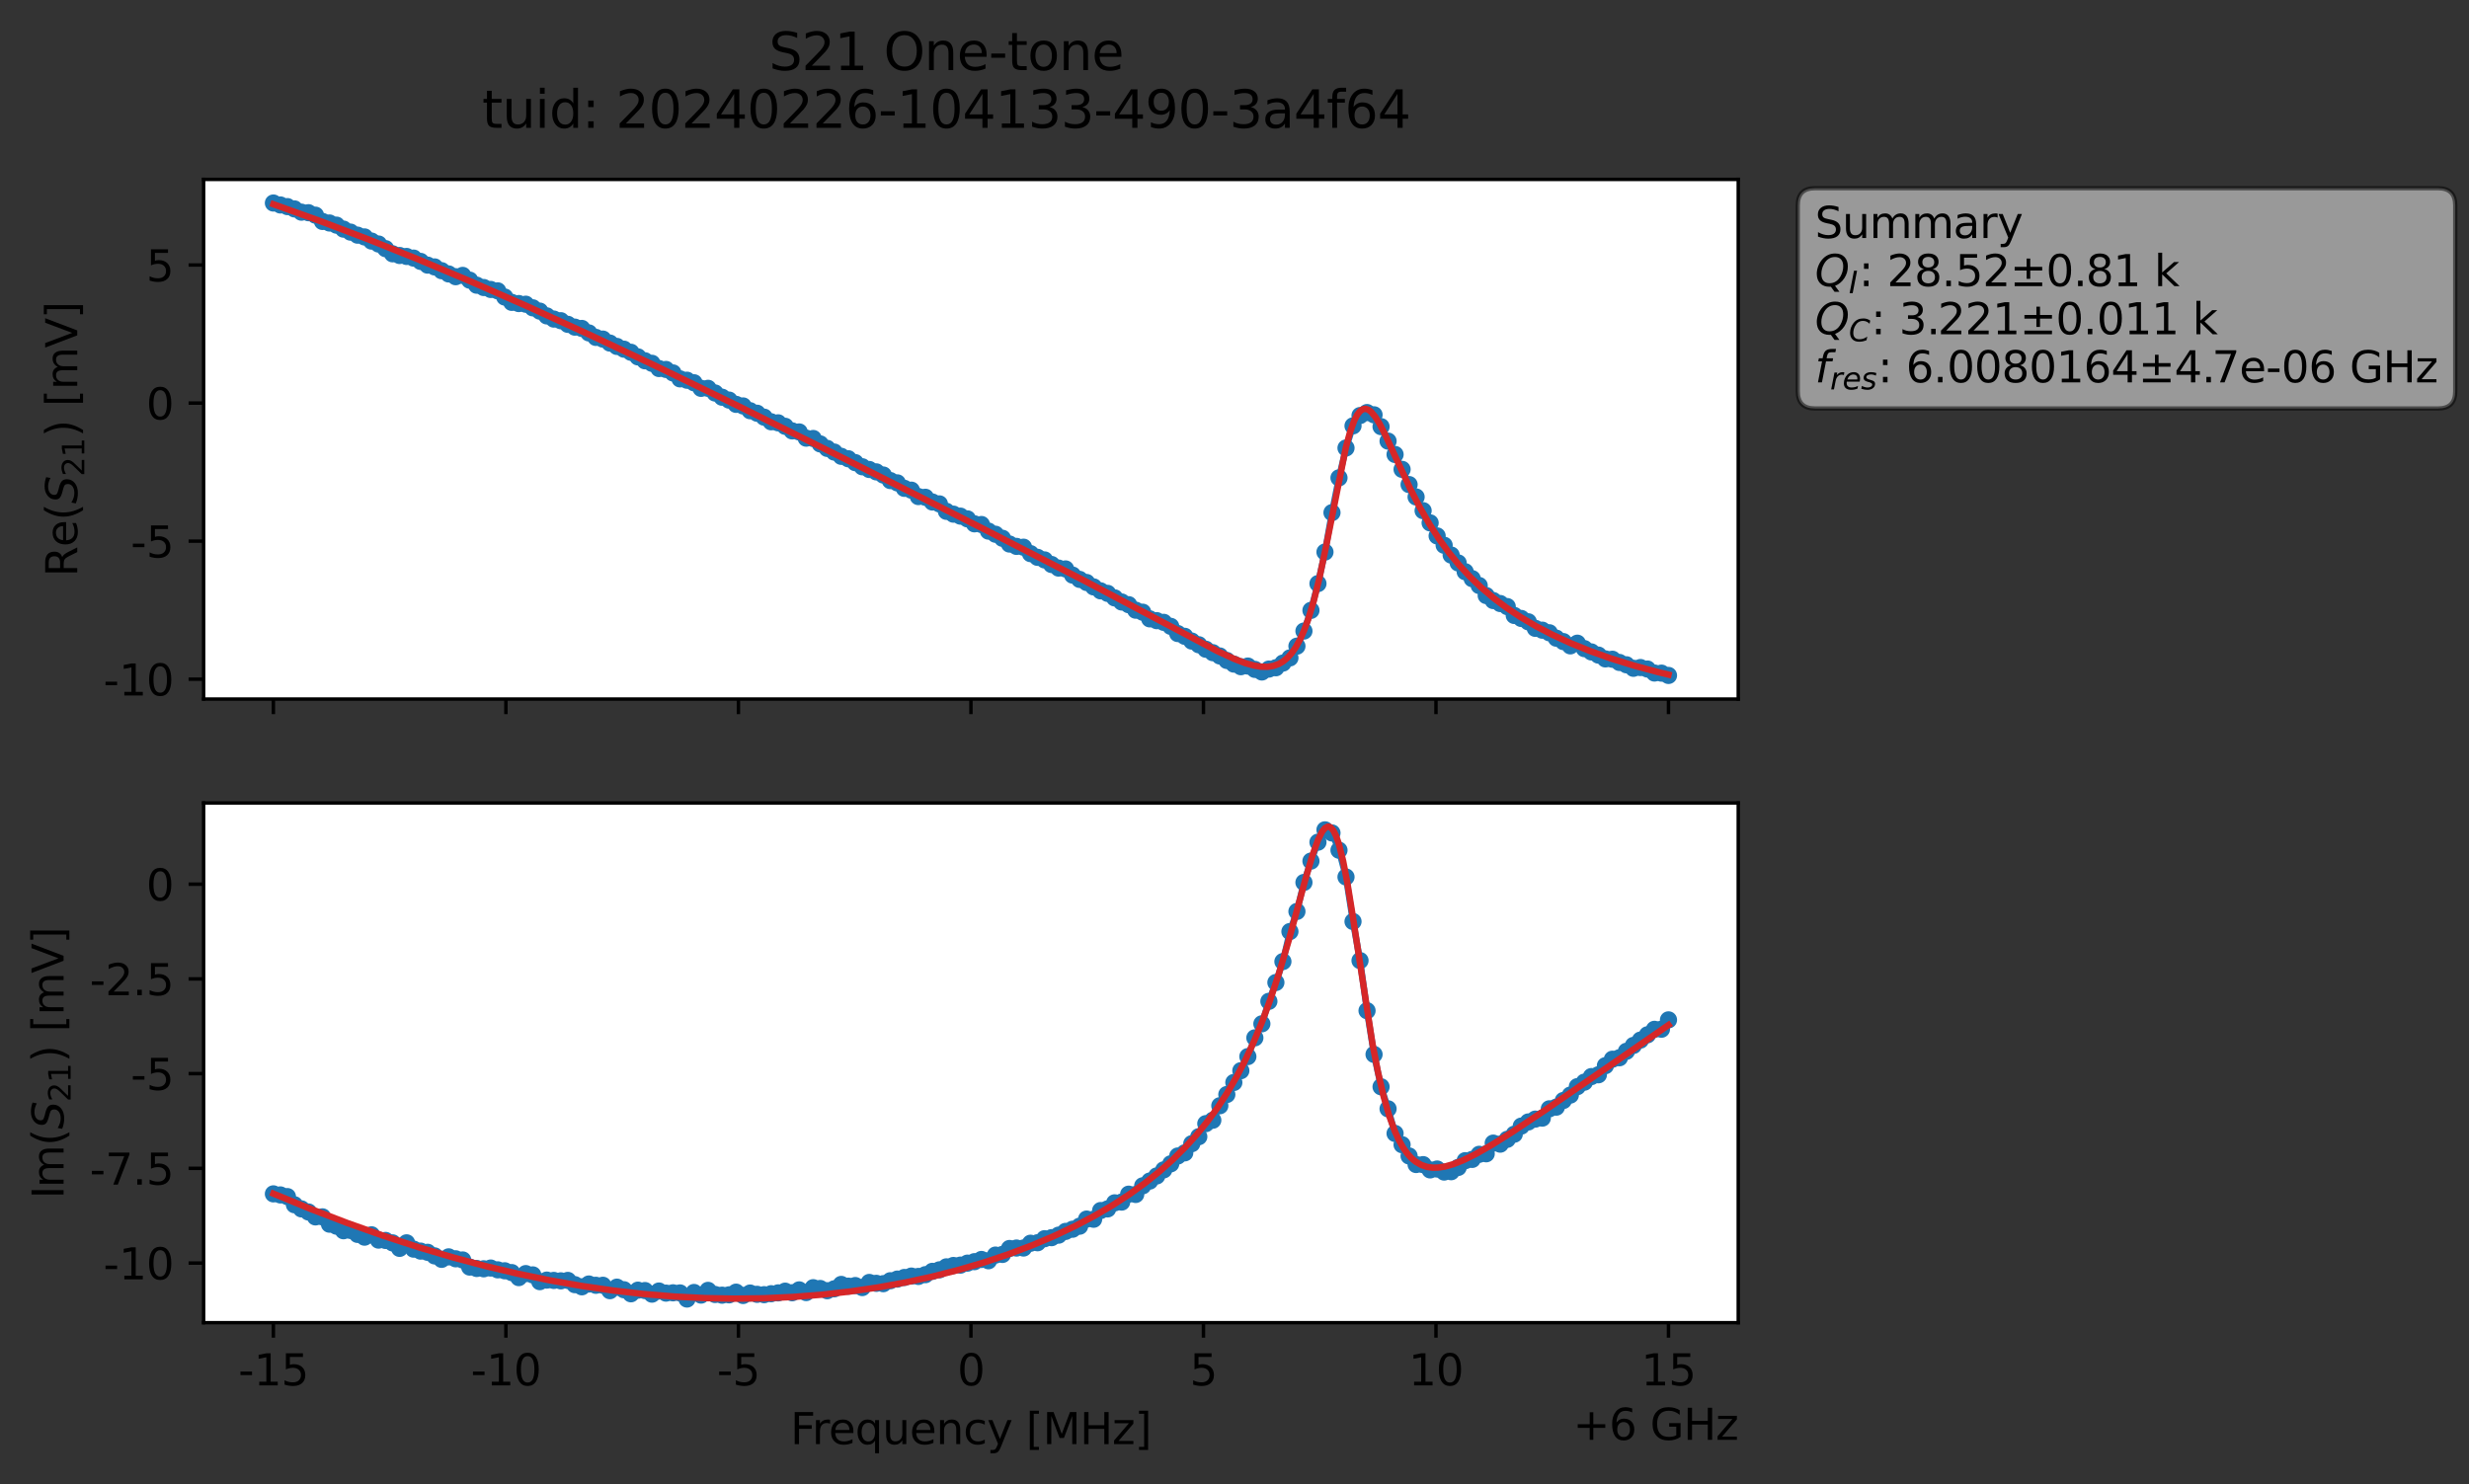 <?xml version="1.0" encoding="utf-8" standalone="no"?>
<!DOCTYPE svg PUBLIC "-//W3C//DTD SVG 1.1//EN"
  "http://www.w3.org/Graphics/SVG/1.1/DTD/svg11.dtd">
<svg xmlns:xlink="http://www.w3.org/1999/xlink" width="574.565pt" height="345.428pt" viewBox="0 0 574.565 345.428" xmlns="http://www.w3.org/2000/svg" version="1.1">
 <rect x="0" y="0" width="574.565" height="345.428" fill="#333333" stroke="none"/>
 <defs>
  <style type="text/css">*{stroke-linejoin: round; stroke-linecap: butt}</style>
 </defs>
 <g id="figure_1">
  <g id="patch_1">
   <path d="M 0 345.428 
L 574.565 345.428 
L 574.565 -0 
L 0 -0 
L 0 345.428 
z
" style="fill: none; opacity: 0"/>
  </g>
  <g id="axes_1">
   <g id="patch_2">
    <path d="M 47.389 162.72 
L 404.509 162.72 
L 404.509 41.76 
L 47.389 41.76 
z
" style="fill: #ffffff"/>
   </g>
   <g id="matplotlib.axis_1">
    <g id="xtick_1">
     <g id="line2d_1">
      <defs>
       <path id="m54795aeb19" d="M 0 0 
L 0 3.5 
" style="stroke: #000000; stroke-width: 0.8"/>
      </defs>
      <g>
       <use xlink:href="#m54795aeb19" x="63.622" y="162.72" style="stroke: #000000; stroke-width: 0.8"/>
      </g>
     </g>
    </g>
    <g id="xtick_2">
     <g id="line2d_2">
      <g>
       <use xlink:href="#m54795aeb19" x="117.731" y="162.72" style="stroke: #000000; stroke-width: 0.8"/>
      </g>
     </g>
    </g>
    <g id="xtick_3">
     <g id="line2d_3">
      <g>
       <use xlink:href="#m54795aeb19" x="171.84" y="162.72" style="stroke: #000000; stroke-width: 0.8"/>
      </g>
     </g>
    </g>
    <g id="xtick_4">
     <g id="line2d_4">
      <g>
       <use xlink:href="#m54795aeb19" x="225.949" y="162.72" style="stroke: #000000; stroke-width: 0.8"/>
      </g>
     </g>
    </g>
    <g id="xtick_5">
     <g id="line2d_5">
      <g>
       <use xlink:href="#m54795aeb19" x="280.058" y="162.72" style="stroke: #000000; stroke-width: 0.8"/>
      </g>
     </g>
    </g>
    <g id="xtick_6">
     <g id="line2d_6">
      <g>
       <use xlink:href="#m54795aeb19" x="334.167" y="162.72" style="stroke: #000000; stroke-width: 0.8"/>
      </g>
     </g>
    </g>
    <g id="xtick_7">
     <g id="line2d_7">
      <g>
       <use xlink:href="#m54795aeb19" x="388.276" y="162.72" style="stroke: #000000; stroke-width: 0.8"/>
      </g>
     </g>
    </g>
   </g>
   <g id="matplotlib.axis_2">
    <g id="ytick_1">
     <g id="line2d_8">
      <defs>
       <path id="m4fd9ceee03" d="M 0 0 
L -3.5 0 
" style="stroke: #000000; stroke-width: 0.8"/>
      </defs>
      <g>
       <use xlink:href="#m4fd9ceee03" x="47.389" y="158.094" style="stroke: #000000; stroke-width: 0.8"/>
      </g>
     </g>
     <g id="text_1">
      <!-- -10 -->
      <g transform="translate(24.056 161.893) scale(0.1 -0.1)">
       <defs>
        <path id="DejaVuSans-2d" d="M 313 2009 
L 1997 2009 
L 1997 1497 
L 313 1497 
L 313 2009 
z
" transform="scale(0.016)"/>
        <path id="DejaVuSans-31" d="M 794 531 
L 1825 531 
L 1825 4091 
L 703 3866 
L 703 4441 
L 1819 4666 
L 2450 4666 
L 2450 531 
L 3481 531 
L 3481 0 
L 794 0 
L 794 531 
z
" transform="scale(0.016)"/>
        <path id="DejaVuSans-30" d="M 2034 4250 
Q 1547 4250 1301 3770 
Q 1056 3291 1056 2328 
Q 1056 1369 1301 889 
Q 1547 409 2034 409 
Q 2525 409 2770 889 
Q 3016 1369 3016 2328 
Q 3016 3291 2770 3770 
Q 2525 4250 2034 4250 
z
M 2034 4750 
Q 2819 4750 3233 4129 
Q 3647 3509 3647 2328 
Q 3647 1150 3233 529 
Q 2819 -91 2034 -91 
Q 1250 -91 836 529 
Q 422 1150 422 2328 
Q 422 3509 836 4129 
Q 1250 4750 2034 4750 
z
" transform="scale(0.016)"/>
       </defs>
       <use xlink:href="#DejaVuSans-2d"/>
       <use xlink:href="#DejaVuSans-31" x="36.084"/>
       <use xlink:href="#DejaVuSans-30" x="99.707"/>
      </g>
     </g>
    </g>
    <g id="ytick_2">
     <g id="line2d_9">
      <g>
       <use xlink:href="#m4fd9ceee03" x="47.389" y="125.957" style="stroke: #000000; stroke-width: 0.8"/>
      </g>
     </g>
     <g id="text_2">
      <!-- -5 -->
      <g transform="translate(30.419 129.757) scale(0.1 -0.1)">
       <defs>
        <path id="DejaVuSans-35" d="M 691 4666 
L 3169 4666 
L 3169 4134 
L 1269 4134 
L 1269 2991 
Q 1406 3038 1543 3061 
Q 1681 3084 1819 3084 
Q 2600 3084 3056 2656 
Q 3513 2228 3513 1497 
Q 3513 744 3044 326 
Q 2575 -91 1722 -91 
Q 1428 -91 1123 -41 
Q 819 9 494 109 
L 494 744 
Q 775 591 1075 516 
Q 1375 441 1709 441 
Q 2250 441 2565 725 
Q 2881 1009 2881 1497 
Q 2881 1984 2565 2268 
Q 2250 2553 1709 2553 
Q 1456 2553 1204 2497 
Q 953 2441 691 2322 
L 691 4666 
z
" transform="scale(0.016)"/>
       </defs>
       <use xlink:href="#DejaVuSans-2d"/>
       <use xlink:href="#DejaVuSans-35" x="36.084"/>
      </g>
     </g>
    </g>
    <g id="ytick_3">
     <g id="line2d_10">
      <g>
       <use xlink:href="#m4fd9ceee03" x="47.389" y="93.821" style="stroke: #000000; stroke-width: 0.8"/>
      </g>
     </g>
     <g id="text_3">
      <!-- 0 -->
      <g transform="translate(34.027 97.62) scale(0.1 -0.1)">
       <use xlink:href="#DejaVuSans-30"/>
      </g>
     </g>
    </g>
    <g id="ytick_4">
     <g id="line2d_11">
      <g>
       <use xlink:href="#m4fd9ceee03" x="47.389" y="61.685" style="stroke: #000000; stroke-width: 0.8"/>
      </g>
     </g>
     <g id="text_4">
      <!-- 5 -->
      <g transform="translate(34.027 65.484) scale(0.1 -0.1)">
       <use xlink:href="#DejaVuSans-35"/>
      </g>
     </g>
    </g>
    <g id="text_5">
     <!-- Re$(S_{21})$ [mV] -->
     <g transform="translate(17.977 134.24) rotate(-90) scale(0.1 -0.1)">
      <defs>
       <path id="DejaVuSans-52" d="M 2841 2188 
Q 3044 2119 3236 1894 
Q 3428 1669 3622 1275 
L 4263 0 
L 3584 0 
L 2988 1197 
Q 2756 1666 2539 1819 
Q 2322 1972 1947 1972 
L 1259 1972 
L 1259 0 
L 628 0 
L 628 4666 
L 2053 4666 
Q 2853 4666 3247 4331 
Q 3641 3997 3641 3322 
Q 3641 2881 3436 2590 
Q 3231 2300 2841 2188 
z
M 1259 4147 
L 1259 2491 
L 2053 2491 
Q 2509 2491 2742 2702 
Q 2975 2913 2975 3322 
Q 2975 3731 2742 3939 
Q 2509 4147 2053 4147 
L 1259 4147 
z
" transform="scale(0.016)"/>
       <path id="DejaVuSans-65" d="M 3597 1894 
L 3597 1613 
L 953 1613 
Q 991 1019 1311 708 
Q 1631 397 2203 397 
Q 2534 397 2845 478 
Q 3156 559 3463 722 
L 3463 178 
Q 3153 47 2828 -22 
Q 2503 -91 2169 -91 
Q 1331 -91 842 396 
Q 353 884 353 1716 
Q 353 2575 817 3079 
Q 1281 3584 2069 3584 
Q 2775 3584 3186 3129 
Q 3597 2675 3597 1894 
z
M 3022 2063 
Q 3016 2534 2758 2815 
Q 2500 3097 2075 3097 
Q 1594 3097 1305 2825 
Q 1016 2553 972 2059 
L 3022 2063 
z
" transform="scale(0.016)"/>
       <path id="DejaVuSans-28" d="M 1984 4856 
Q 1566 4138 1362 3434 
Q 1159 2731 1159 2009 
Q 1159 1288 1364 580 
Q 1569 -128 1984 -844 
L 1484 -844 
Q 1016 -109 783 600 
Q 550 1309 550 2009 
Q 550 2706 781 3412 
Q 1013 4119 1484 4856 
L 1984 4856 
z
" transform="scale(0.016)"/>
       <path id="DejaVuSans-Oblique-53" d="M 3859 4513 
L 3738 3897 
Q 3422 4066 3111 4152 
Q 2800 4238 2509 4238 
Q 1944 4238 1609 3991 
Q 1275 3744 1275 3334 
Q 1275 3109 1398 2989 
Q 1522 2869 2034 2731 
L 2413 2638 
Q 3053 2472 3303 2217 
Q 3553 1963 3553 1503 
Q 3553 797 2998 353 
Q 2444 -91 1538 -91 
Q 1166 -91 791 -17 
Q 416 56 38 206 
L 166 856 
Q 513 641 861 531 
Q 1209 422 1556 422 
Q 2147 422 2503 684 
Q 2859 947 2859 1369 
Q 2859 1650 2717 1795 
Q 2575 1941 2106 2059 
L 1728 2156 
Q 1081 2325 845 2545 
Q 609 2766 609 3163 
Q 609 3859 1145 4304 
Q 1681 4750 2541 4750 
Q 2875 4750 3203 4690 
Q 3531 4631 3859 4513 
z
" transform="scale(0.016)"/>
       <path id="DejaVuSans-32" d="M 1228 531 
L 3431 531 
L 3431 0 
L 469 0 
L 469 531 
Q 828 903 1448 1529 
Q 2069 2156 2228 2338 
Q 2531 2678 2651 2914 
Q 2772 3150 2772 3378 
Q 2772 3750 2511 3984 
Q 2250 4219 1831 4219 
Q 1534 4219 1204 4116 
Q 875 4013 500 3803 
L 500 4441 
Q 881 4594 1212 4672 
Q 1544 4750 1819 4750 
Q 2544 4750 2975 4387 
Q 3406 4025 3406 3419 
Q 3406 3131 3298 2873 
Q 3191 2616 2906 2266 
Q 2828 2175 2409 1742 
Q 1991 1309 1228 531 
z
" transform="scale(0.016)"/>
       <path id="DejaVuSans-29" d="M 513 4856 
L 1013 4856 
Q 1481 4119 1714 3412 
Q 1947 2706 1947 2009 
Q 1947 1309 1714 600 
Q 1481 -109 1013 -844 
L 513 -844 
Q 928 -128 1133 580 
Q 1338 1288 1338 2009 
Q 1338 2731 1133 3434 
Q 928 4138 513 4856 
z
" transform="scale(0.016)"/>
       <path id="DejaVuSans-20" transform="scale(0.016)"/>
       <path id="DejaVuSans-5b" d="M 550 4863 
L 1875 4863 
L 1875 4416 
L 1125 4416 
L 1125 -397 
L 1875 -397 
L 1875 -844 
L 550 -844 
L 550 4863 
z
" transform="scale(0.016)"/>
       <path id="DejaVuSans-6d" d="M 3328 2828 
Q 3544 3216 3844 3400 
Q 4144 3584 4550 3584 
Q 5097 3584 5394 3201 
Q 5691 2819 5691 2113 
L 5691 0 
L 5113 0 
L 5113 2094 
Q 5113 2597 4934 2840 
Q 4756 3084 4391 3084 
Q 3944 3084 3684 2787 
Q 3425 2491 3425 1978 
L 3425 0 
L 2847 0 
L 2847 2094 
Q 2847 2600 2669 2842 
Q 2491 3084 2119 3084 
Q 1678 3084 1418 2786 
Q 1159 2488 1159 1978 
L 1159 0 
L 581 0 
L 581 3500 
L 1159 3500 
L 1159 2956 
Q 1356 3278 1631 3431 
Q 1906 3584 2284 3584 
Q 2666 3584 2933 3390 
Q 3200 3197 3328 2828 
z
" transform="scale(0.016)"/>
       <path id="DejaVuSans-56" d="M 1831 0 
L 50 4666 
L 709 4666 
L 2188 738 
L 3669 4666 
L 4325 4666 
L 2547 0 
L 1831 0 
z
" transform="scale(0.016)"/>
       <path id="DejaVuSans-5d" d="M 1947 4863 
L 1947 -844 
L 622 -844 
L 622 -397 
L 1369 -397 
L 1369 4416 
L 622 4416 
L 622 4863 
L 1947 4863 
z
" transform="scale(0.016)"/>
      </defs>
      <use xlink:href="#DejaVuSans-52" transform="translate(0 0.016)"/>
      <use xlink:href="#DejaVuSans-65" transform="translate(69.482 0.016)"/>
      <use xlink:href="#DejaVuSans-28" transform="translate(131.006 0.016)"/>
      <use xlink:href="#DejaVuSans-Oblique-53" transform="translate(170.02 0.016)"/>
      <use xlink:href="#DejaVuSans-32" transform="translate(233.496 -16.391) scale(0.7)"/>
      <use xlink:href="#DejaVuSans-31" transform="translate(278.032 -16.391) scale(0.7)"/>
      <use xlink:href="#DejaVuSans-29" transform="translate(325.303 0.016)"/>
      <use xlink:href="#DejaVuSans-20" transform="translate(364.316 0.016)"/>
      <use xlink:href="#DejaVuSans-5b" transform="translate(396.104 0.016)"/>
      <use xlink:href="#DejaVuSans-6d" transform="translate(435.117 0.016)"/>
      <use xlink:href="#DejaVuSans-56" transform="translate(532.529 0.016)"/>
      <use xlink:href="#DejaVuSans-5d" transform="translate(600.938 0.016)"/>
     </g>
    </g>
   </g>
   <g id="line2d_12">
    <path d="M 63.622 47.258 
L 68.516 48.627 
L 70.148 49.388 
L 71.779 49.515 
L 73.41 50.086 
L 75.042 51.547 
L 76.673 51.908 
L 78.305 52.407 
L 79.936 53.332 
L 83.199 54.735 
L 84.83 55.149 
L 86.462 56.117 
L 88.093 56.798 
L 91.356 59.074 
L 92.988 59.469 
L 94.619 59.694 
L 96.25 60.077 
L 99.513 61.714 
L 101.145 62.133 
L 104.408 63.767 
L 106.039 64.408 
L 107.67 64.103 
L 110.933 66.386 
L 114.196 67.38 
L 115.828 67.703 
L 117.459 69.143 
L 119.09 70.383 
L 120.722 70.658 
L 122.353 70.811 
L 125.616 72.419 
L 127.248 73.531 
L 128.879 74.27 
L 130.51 74.65 
L 132.142 75.495 
L 133.773 76.144 
L 135.405 76.451 
L 138.668 78.537 
L 140.299 78.932 
L 141.93 79.86 
L 143.562 80.637 
L 146.825 82.001 
L 148.456 83.069 
L 150.088 83.981 
L 151.719 84.569 
L 153.35 85.781 
L 154.982 85.994 
L 156.613 86.807 
L 158.245 88.188 
L 159.876 88.504 
L 161.508 89.097 
L 163.139 90.393 
L 164.77 90.391 
L 168.033 92.459 
L 169.665 93.131 
L 171.296 94.121 
L 172.928 94.491 
L 174.559 95.603 
L 176.19 96.188 
L 177.822 97.103 
L 179.453 98.18 
L 181.085 98.424 
L 182.716 99.23 
L 184.348 100.299 
L 185.979 100.542 
L 187.61 101.986 
L 189.242 102.067 
L 190.873 103.33 
L 192.505 104.374 
L 194.136 105.225 
L 195.768 106.218 
L 197.399 106.78 
L 200.662 108.648 
L 205.556 110.571 
L 207.188 111.862 
L 208.819 112.399 
L 210.45 113.668 
L 212.082 114.094 
L 213.713 115.586 
L 215.345 115.753 
L 216.976 116.851 
L 218.608 117.289 
L 220.239 119.02 
L 221.87 119.679 
L 223.502 120.141 
L 225.133 120.778 
L 226.765 121.933 
L 228.396 122.091 
L 230.028 123.626 
L 231.659 124.356 
L 233.29 125.3 
L 234.922 126.635 
L 236.553 127.183 
L 238.185 127.37 
L 239.816 128.866 
L 241.448 129.731 
L 243.079 130.331 
L 244.711 131.398 
L 246.342 132.229 
L 247.973 132.431 
L 249.605 133.867 
L 251.236 134.865 
L 252.868 135.588 
L 256.131 137.536 
L 257.762 138.12 
L 261.025 140.124 
L 262.656 140.755 
L 264.288 142.032 
L 265.919 142.502 
L 267.551 144.048 
L 270.813 144.863 
L 272.445 145.796 
L 274.076 147.467 
L 275.708 148.116 
L 277.339 149.223 
L 278.971 150.078 
L 280.602 151.12 
L 283.865 152.691 
L 285.496 153.733 
L 287.128 154.582 
L 288.759 155.187 
L 290.391 155.037 
L 292.022 155.813 
L 293.653 156.417 
L 295.285 155.741 
L 296.916 155.43 
L 300.179 153.135 
L 301.811 150.405 
L 303.442 146.889 
L 305.073 142.076 
L 306.705 135.845 
L 308.336 128.503 
L 309.968 119.324 
L 311.599 111.226 
L 313.231 104.277 
L 314.862 99.129 
L 316.493 96.725 
L 318.125 96.03 
L 319.756 96.555 
L 321.388 99.31 
L 323.019 102.679 
L 324.651 105.789 
L 327.913 112.795 
L 329.545 115.677 
L 331.176 118.872 
L 334.439 124.745 
L 337.702 129.199 
L 339.333 131.032 
L 340.965 133.08 
L 344.228 136.294 
L 345.859 138.625 
L 347.491 139.789 
L 350.753 141.196 
L 352.385 143.26 
L 355.648 144.736 
L 357.279 146.256 
L 358.911 146.686 
L 360.542 147.288 
L 362.173 148.548 
L 363.805 149.34 
L 365.436 150.337 
L 367.068 149.715 
L 368.699 150.979 
L 373.593 153.371 
L 375.225 153.451 
L 376.856 154.198 
L 378.488 154.742 
L 380.119 155.558 
L 381.751 155.382 
L 383.382 155.73 
L 385.013 156.66 
L 386.645 156.687 
L 388.276 157.222 
L 388.276 157.222 
" clip-path="url(#p74b2a321fc)" style="fill: none; stroke: #1f77b4; stroke-width: 1.5; stroke-linecap: square"/>
    <defs>
     <path id="m889f88a127" d="M 0 1.5 
C 0.398 1.5 0.779 1.342 1.061 1.061 
C 1.342 0.779 1.5 0.398 1.5 0 
C 1.5 -0.398 1.342 -0.779 1.061 -1.061 
C 0.779 -1.342 0.398 -1.5 0 -1.5 
C -0.398 -1.5 -0.779 -1.342 -1.061 -1.061 
C -1.342 -0.779 -1.5 -0.398 -1.5 0 
C -1.5 0.398 -1.342 0.779 -1.061 1.061 
C -0.779 1.342 -0.398 1.5 0 1.5 
z
" style="stroke: #1f77b4"/>
    </defs>
    <g clip-path="url(#p74b2a321fc)">
     <use xlink:href="#m889f88a127" x="63.622" y="47.258" style="fill: #1f77b4; stroke: #1f77b4"/>
     <use xlink:href="#m889f88a127" x="65.253" y="47.712" style="fill: #1f77b4; stroke: #1f77b4"/>
     <use xlink:href="#m889f88a127" x="66.885" y="48.092" style="fill: #1f77b4; stroke: #1f77b4"/>
     <use xlink:href="#m889f88a127" x="68.516" y="48.627" style="fill: #1f77b4; stroke: #1f77b4"/>
     <use xlink:href="#m889f88a127" x="70.148" y="49.388" style="fill: #1f77b4; stroke: #1f77b4"/>
     <use xlink:href="#m889f88a127" x="71.779" y="49.515" style="fill: #1f77b4; stroke: #1f77b4"/>
     <use xlink:href="#m889f88a127" x="73.41" y="50.086" style="fill: #1f77b4; stroke: #1f77b4"/>
     <use xlink:href="#m889f88a127" x="75.042" y="51.547" style="fill: #1f77b4; stroke: #1f77b4"/>
     <use xlink:href="#m889f88a127" x="76.673" y="51.908" style="fill: #1f77b4; stroke: #1f77b4"/>
     <use xlink:href="#m889f88a127" x="78.305" y="52.407" style="fill: #1f77b4; stroke: #1f77b4"/>
     <use xlink:href="#m889f88a127" x="79.936" y="53.332" style="fill: #1f77b4; stroke: #1f77b4"/>
     <use xlink:href="#m889f88a127" x="81.568" y="54.029" style="fill: #1f77b4; stroke: #1f77b4"/>
     <use xlink:href="#m889f88a127" x="83.199" y="54.735" style="fill: #1f77b4; stroke: #1f77b4"/>
     <use xlink:href="#m889f88a127" x="84.83" y="55.149" style="fill: #1f77b4; stroke: #1f77b4"/>
     <use xlink:href="#m889f88a127" x="86.462" y="56.117" style="fill: #1f77b4; stroke: #1f77b4"/>
     <use xlink:href="#m889f88a127" x="88.093" y="56.798" style="fill: #1f77b4; stroke: #1f77b4"/>
     <use xlink:href="#m889f88a127" x="89.725" y="57.878" style="fill: #1f77b4; stroke: #1f77b4"/>
     <use xlink:href="#m889f88a127" x="91.356" y="59.074" style="fill: #1f77b4; stroke: #1f77b4"/>
     <use xlink:href="#m889f88a127" x="92.988" y="59.469" style="fill: #1f77b4; stroke: #1f77b4"/>
     <use xlink:href="#m889f88a127" x="94.619" y="59.694" style="fill: #1f77b4; stroke: #1f77b4"/>
     <use xlink:href="#m889f88a127" x="96.25" y="60.077" style="fill: #1f77b4; stroke: #1f77b4"/>
     <use xlink:href="#m889f88a127" x="97.882" y="60.85" style="fill: #1f77b4; stroke: #1f77b4"/>
     <use xlink:href="#m889f88a127" x="99.513" y="61.714" style="fill: #1f77b4; stroke: #1f77b4"/>
     <use xlink:href="#m889f88a127" x="101.145" y="62.133" style="fill: #1f77b4; stroke: #1f77b4"/>
     <use xlink:href="#m889f88a127" x="102.776" y="63.01" style="fill: #1f77b4; stroke: #1f77b4"/>
     <use xlink:href="#m889f88a127" x="104.408" y="63.767" style="fill: #1f77b4; stroke: #1f77b4"/>
     <use xlink:href="#m889f88a127" x="106.039" y="64.408" style="fill: #1f77b4; stroke: #1f77b4"/>
     <use xlink:href="#m889f88a127" x="107.67" y="64.103" style="fill: #1f77b4; stroke: #1f77b4"/>
     <use xlink:href="#m889f88a127" x="109.302" y="65.214" style="fill: #1f77b4; stroke: #1f77b4"/>
     <use xlink:href="#m889f88a127" x="110.933" y="66.386" style="fill: #1f77b4; stroke: #1f77b4"/>
     <use xlink:href="#m889f88a127" x="112.565" y="66.925" style="fill: #1f77b4; stroke: #1f77b4"/>
     <use xlink:href="#m889f88a127" x="114.196" y="67.38" style="fill: #1f77b4; stroke: #1f77b4"/>
     <use xlink:href="#m889f88a127" x="115.828" y="67.703" style="fill: #1f77b4; stroke: #1f77b4"/>
     <use xlink:href="#m889f88a127" x="117.459" y="69.143" style="fill: #1f77b4; stroke: #1f77b4"/>
     <use xlink:href="#m889f88a127" x="119.09" y="70.383" style="fill: #1f77b4; stroke: #1f77b4"/>
     <use xlink:href="#m889f88a127" x="120.722" y="70.658" style="fill: #1f77b4; stroke: #1f77b4"/>
     <use xlink:href="#m889f88a127" x="122.353" y="70.811" style="fill: #1f77b4; stroke: #1f77b4"/>
     <use xlink:href="#m889f88a127" x="123.985" y="71.652" style="fill: #1f77b4; stroke: #1f77b4"/>
     <use xlink:href="#m889f88a127" x="125.616" y="72.419" style="fill: #1f77b4; stroke: #1f77b4"/>
     <use xlink:href="#m889f88a127" x="127.248" y="73.531" style="fill: #1f77b4; stroke: #1f77b4"/>
     <use xlink:href="#m889f88a127" x="128.879" y="74.27" style="fill: #1f77b4; stroke: #1f77b4"/>
     <use xlink:href="#m889f88a127" x="130.51" y="74.65" style="fill: #1f77b4; stroke: #1f77b4"/>
     <use xlink:href="#m889f88a127" x="132.142" y="75.495" style="fill: #1f77b4; stroke: #1f77b4"/>
     <use xlink:href="#m889f88a127" x="133.773" y="76.144" style="fill: #1f77b4; stroke: #1f77b4"/>
     <use xlink:href="#m889f88a127" x="135.405" y="76.451" style="fill: #1f77b4; stroke: #1f77b4"/>
     <use xlink:href="#m889f88a127" x="137.036" y="77.493" style="fill: #1f77b4; stroke: #1f77b4"/>
     <use xlink:href="#m889f88a127" x="138.668" y="78.537" style="fill: #1f77b4; stroke: #1f77b4"/>
     <use xlink:href="#m889f88a127" x="140.299" y="78.932" style="fill: #1f77b4; stroke: #1f77b4"/>
     <use xlink:href="#m889f88a127" x="141.93" y="79.86" style="fill: #1f77b4; stroke: #1f77b4"/>
     <use xlink:href="#m889f88a127" x="143.562" y="80.637" style="fill: #1f77b4; stroke: #1f77b4"/>
     <use xlink:href="#m889f88a127" x="145.193" y="81.276" style="fill: #1f77b4; stroke: #1f77b4"/>
     <use xlink:href="#m889f88a127" x="146.825" y="82.001" style="fill: #1f77b4; stroke: #1f77b4"/>
     <use xlink:href="#m889f88a127" x="148.456" y="83.069" style="fill: #1f77b4; stroke: #1f77b4"/>
     <use xlink:href="#m889f88a127" x="150.088" y="83.981" style="fill: #1f77b4; stroke: #1f77b4"/>
     <use xlink:href="#m889f88a127" x="151.719" y="84.569" style="fill: #1f77b4; stroke: #1f77b4"/>
     <use xlink:href="#m889f88a127" x="153.35" y="85.781" style="fill: #1f77b4; stroke: #1f77b4"/>
     <use xlink:href="#m889f88a127" x="154.982" y="85.994" style="fill: #1f77b4; stroke: #1f77b4"/>
     <use xlink:href="#m889f88a127" x="156.613" y="86.807" style="fill: #1f77b4; stroke: #1f77b4"/>
     <use xlink:href="#m889f88a127" x="158.245" y="88.188" style="fill: #1f77b4; stroke: #1f77b4"/>
     <use xlink:href="#m889f88a127" x="159.876" y="88.504" style="fill: #1f77b4; stroke: #1f77b4"/>
     <use xlink:href="#m889f88a127" x="161.508" y="89.097" style="fill: #1f77b4; stroke: #1f77b4"/>
     <use xlink:href="#m889f88a127" x="163.139" y="90.393" style="fill: #1f77b4; stroke: #1f77b4"/>
     <use xlink:href="#m889f88a127" x="164.77" y="90.391" style="fill: #1f77b4; stroke: #1f77b4"/>
     <use xlink:href="#m889f88a127" x="166.402" y="91.477" style="fill: #1f77b4; stroke: #1f77b4"/>
     <use xlink:href="#m889f88a127" x="168.033" y="92.459" style="fill: #1f77b4; stroke: #1f77b4"/>
     <use xlink:href="#m889f88a127" x="169.665" y="93.131" style="fill: #1f77b4; stroke: #1f77b4"/>
     <use xlink:href="#m889f88a127" x="171.296" y="94.121" style="fill: #1f77b4; stroke: #1f77b4"/>
     <use xlink:href="#m889f88a127" x="172.928" y="94.491" style="fill: #1f77b4; stroke: #1f77b4"/>
     <use xlink:href="#m889f88a127" x="174.559" y="95.603" style="fill: #1f77b4; stroke: #1f77b4"/>
     <use xlink:href="#m889f88a127" x="176.19" y="96.188" style="fill: #1f77b4; stroke: #1f77b4"/>
     <use xlink:href="#m889f88a127" x="177.822" y="97.103" style="fill: #1f77b4; stroke: #1f77b4"/>
     <use xlink:href="#m889f88a127" x="179.453" y="98.18" style="fill: #1f77b4; stroke: #1f77b4"/>
     <use xlink:href="#m889f88a127" x="181.085" y="98.424" style="fill: #1f77b4; stroke: #1f77b4"/>
     <use xlink:href="#m889f88a127" x="182.716" y="99.23" style="fill: #1f77b4; stroke: #1f77b4"/>
     <use xlink:href="#m889f88a127" x="184.348" y="100.299" style="fill: #1f77b4; stroke: #1f77b4"/>
     <use xlink:href="#m889f88a127" x="185.979" y="100.542" style="fill: #1f77b4; stroke: #1f77b4"/>
     <use xlink:href="#m889f88a127" x="187.61" y="101.986" style="fill: #1f77b4; stroke: #1f77b4"/>
     <use xlink:href="#m889f88a127" x="189.242" y="102.067" style="fill: #1f77b4; stroke: #1f77b4"/>
     <use xlink:href="#m889f88a127" x="190.873" y="103.33" style="fill: #1f77b4; stroke: #1f77b4"/>
     <use xlink:href="#m889f88a127" x="192.505" y="104.374" style="fill: #1f77b4; stroke: #1f77b4"/>
     <use xlink:href="#m889f88a127" x="194.136" y="105.225" style="fill: #1f77b4; stroke: #1f77b4"/>
     <use xlink:href="#m889f88a127" x="195.768" y="106.218" style="fill: #1f77b4; stroke: #1f77b4"/>
     <use xlink:href="#m889f88a127" x="197.399" y="106.78" style="fill: #1f77b4; stroke: #1f77b4"/>
     <use xlink:href="#m889f88a127" x="199.03" y="107.686" style="fill: #1f77b4; stroke: #1f77b4"/>
     <use xlink:href="#m889f88a127" x="200.662" y="108.648" style="fill: #1f77b4; stroke: #1f77b4"/>
     <use xlink:href="#m889f88a127" x="202.293" y="109.283" style="fill: #1f77b4; stroke: #1f77b4"/>
     <use xlink:href="#m889f88a127" x="203.925" y="109.839" style="fill: #1f77b4; stroke: #1f77b4"/>
     <use xlink:href="#m889f88a127" x="205.556" y="110.571" style="fill: #1f77b4; stroke: #1f77b4"/>
     <use xlink:href="#m889f88a127" x="207.188" y="111.862" style="fill: #1f77b4; stroke: #1f77b4"/>
     <use xlink:href="#m889f88a127" x="208.819" y="112.399" style="fill: #1f77b4; stroke: #1f77b4"/>
     <use xlink:href="#m889f88a127" x="210.45" y="113.668" style="fill: #1f77b4; stroke: #1f77b4"/>
     <use xlink:href="#m889f88a127" x="212.082" y="114.094" style="fill: #1f77b4; stroke: #1f77b4"/>
     <use xlink:href="#m889f88a127" x="213.713" y="115.586" style="fill: #1f77b4; stroke: #1f77b4"/>
     <use xlink:href="#m889f88a127" x="215.345" y="115.753" style="fill: #1f77b4; stroke: #1f77b4"/>
     <use xlink:href="#m889f88a127" x="216.976" y="116.851" style="fill: #1f77b4; stroke: #1f77b4"/>
     <use xlink:href="#m889f88a127" x="218.608" y="117.289" style="fill: #1f77b4; stroke: #1f77b4"/>
     <use xlink:href="#m889f88a127" x="220.239" y="119.02" style="fill: #1f77b4; stroke: #1f77b4"/>
     <use xlink:href="#m889f88a127" x="221.87" y="119.679" style="fill: #1f77b4; stroke: #1f77b4"/>
     <use xlink:href="#m889f88a127" x="223.502" y="120.141" style="fill: #1f77b4; stroke: #1f77b4"/>
     <use xlink:href="#m889f88a127" x="225.133" y="120.778" style="fill: #1f77b4; stroke: #1f77b4"/>
     <use xlink:href="#m889f88a127" x="226.765" y="121.933" style="fill: #1f77b4; stroke: #1f77b4"/>
     <use xlink:href="#m889f88a127" x="228.396" y="122.091" style="fill: #1f77b4; stroke: #1f77b4"/>
     <use xlink:href="#m889f88a127" x="230.028" y="123.626" style="fill: #1f77b4; stroke: #1f77b4"/>
     <use xlink:href="#m889f88a127" x="231.659" y="124.356" style="fill: #1f77b4; stroke: #1f77b4"/>
     <use xlink:href="#m889f88a127" x="233.29" y="125.3" style="fill: #1f77b4; stroke: #1f77b4"/>
     <use xlink:href="#m889f88a127" x="234.922" y="126.635" style="fill: #1f77b4; stroke: #1f77b4"/>
     <use xlink:href="#m889f88a127" x="236.553" y="127.183" style="fill: #1f77b4; stroke: #1f77b4"/>
     <use xlink:href="#m889f88a127" x="238.185" y="127.37" style="fill: #1f77b4; stroke: #1f77b4"/>
     <use xlink:href="#m889f88a127" x="239.816" y="128.866" style="fill: #1f77b4; stroke: #1f77b4"/>
     <use xlink:href="#m889f88a127" x="241.448" y="129.731" style="fill: #1f77b4; stroke: #1f77b4"/>
     <use xlink:href="#m889f88a127" x="243.079" y="130.331" style="fill: #1f77b4; stroke: #1f77b4"/>
     <use xlink:href="#m889f88a127" x="244.711" y="131.398" style="fill: #1f77b4; stroke: #1f77b4"/>
     <use xlink:href="#m889f88a127" x="246.342" y="132.229" style="fill: #1f77b4; stroke: #1f77b4"/>
     <use xlink:href="#m889f88a127" x="247.973" y="132.431" style="fill: #1f77b4; stroke: #1f77b4"/>
     <use xlink:href="#m889f88a127" x="249.605" y="133.867" style="fill: #1f77b4; stroke: #1f77b4"/>
     <use xlink:href="#m889f88a127" x="251.236" y="134.865" style="fill: #1f77b4; stroke: #1f77b4"/>
     <use xlink:href="#m889f88a127" x="252.868" y="135.588" style="fill: #1f77b4; stroke: #1f77b4"/>
     <use xlink:href="#m889f88a127" x="254.499" y="136.612" style="fill: #1f77b4; stroke: #1f77b4"/>
     <use xlink:href="#m889f88a127" x="256.131" y="137.536" style="fill: #1f77b4; stroke: #1f77b4"/>
     <use xlink:href="#m889f88a127" x="257.762" y="138.12" style="fill: #1f77b4; stroke: #1f77b4"/>
     <use xlink:href="#m889f88a127" x="259.393" y="139.17" style="fill: #1f77b4; stroke: #1f77b4"/>
     <use xlink:href="#m889f88a127" x="261.025" y="140.124" style="fill: #1f77b4; stroke: #1f77b4"/>
     <use xlink:href="#m889f88a127" x="262.656" y="140.755" style="fill: #1f77b4; stroke: #1f77b4"/>
     <use xlink:href="#m889f88a127" x="264.288" y="142.032" style="fill: #1f77b4; stroke: #1f77b4"/>
     <use xlink:href="#m889f88a127" x="265.919" y="142.502" style="fill: #1f77b4; stroke: #1f77b4"/>
     <use xlink:href="#m889f88a127" x="267.551" y="144.048" style="fill: #1f77b4; stroke: #1f77b4"/>
     <use xlink:href="#m889f88a127" x="269.182" y="144.469" style="fill: #1f77b4; stroke: #1f77b4"/>
     <use xlink:href="#m889f88a127" x="270.813" y="144.863" style="fill: #1f77b4; stroke: #1f77b4"/>
     <use xlink:href="#m889f88a127" x="272.445" y="145.796" style="fill: #1f77b4; stroke: #1f77b4"/>
     <use xlink:href="#m889f88a127" x="274.076" y="147.467" style="fill: #1f77b4; stroke: #1f77b4"/>
     <use xlink:href="#m889f88a127" x="275.708" y="148.116" style="fill: #1f77b4; stroke: #1f77b4"/>
     <use xlink:href="#m889f88a127" x="277.339" y="149.223" style="fill: #1f77b4; stroke: #1f77b4"/>
     <use xlink:href="#m889f88a127" x="278.971" y="150.078" style="fill: #1f77b4; stroke: #1f77b4"/>
     <use xlink:href="#m889f88a127" x="280.602" y="151.12" style="fill: #1f77b4; stroke: #1f77b4"/>
     <use xlink:href="#m889f88a127" x="282.233" y="151.922" style="fill: #1f77b4; stroke: #1f77b4"/>
     <use xlink:href="#m889f88a127" x="283.865" y="152.691" style="fill: #1f77b4; stroke: #1f77b4"/>
     <use xlink:href="#m889f88a127" x="285.496" y="153.733" style="fill: #1f77b4; stroke: #1f77b4"/>
     <use xlink:href="#m889f88a127" x="287.128" y="154.582" style="fill: #1f77b4; stroke: #1f77b4"/>
     <use xlink:href="#m889f88a127" x="288.759" y="155.187" style="fill: #1f77b4; stroke: #1f77b4"/>
     <use xlink:href="#m889f88a127" x="290.391" y="155.037" style="fill: #1f77b4; stroke: #1f77b4"/>
     <use xlink:href="#m889f88a127" x="292.022" y="155.813" style="fill: #1f77b4; stroke: #1f77b4"/>
     <use xlink:href="#m889f88a127" x="293.653" y="156.417" style="fill: #1f77b4; stroke: #1f77b4"/>
     <use xlink:href="#m889f88a127" x="295.285" y="155.741" style="fill: #1f77b4; stroke: #1f77b4"/>
     <use xlink:href="#m889f88a127" x="296.916" y="155.43" style="fill: #1f77b4; stroke: #1f77b4"/>
     <use xlink:href="#m889f88a127" x="298.548" y="154.344" style="fill: #1f77b4; stroke: #1f77b4"/>
     <use xlink:href="#m889f88a127" x="300.179" y="153.135" style="fill: #1f77b4; stroke: #1f77b4"/>
     <use xlink:href="#m889f88a127" x="301.811" y="150.405" style="fill: #1f77b4; stroke: #1f77b4"/>
     <use xlink:href="#m889f88a127" x="303.442" y="146.889" style="fill: #1f77b4; stroke: #1f77b4"/>
     <use xlink:href="#m889f88a127" x="305.073" y="142.076" style="fill: #1f77b4; stroke: #1f77b4"/>
     <use xlink:href="#m889f88a127" x="306.705" y="135.845" style="fill: #1f77b4; stroke: #1f77b4"/>
     <use xlink:href="#m889f88a127" x="308.336" y="128.503" style="fill: #1f77b4; stroke: #1f77b4"/>
     <use xlink:href="#m889f88a127" x="309.968" y="119.324" style="fill: #1f77b4; stroke: #1f77b4"/>
     <use xlink:href="#m889f88a127" x="311.599" y="111.226" style="fill: #1f77b4; stroke: #1f77b4"/>
     <use xlink:href="#m889f88a127" x="313.231" y="104.277" style="fill: #1f77b4; stroke: #1f77b4"/>
     <use xlink:href="#m889f88a127" x="314.862" y="99.129" style="fill: #1f77b4; stroke: #1f77b4"/>
     <use xlink:href="#m889f88a127" x="316.493" y="96.725" style="fill: #1f77b4; stroke: #1f77b4"/>
     <use xlink:href="#m889f88a127" x="318.125" y="96.03" style="fill: #1f77b4; stroke: #1f77b4"/>
     <use xlink:href="#m889f88a127" x="319.756" y="96.555" style="fill: #1f77b4; stroke: #1f77b4"/>
     <use xlink:href="#m889f88a127" x="321.388" y="99.31" style="fill: #1f77b4; stroke: #1f77b4"/>
     <use xlink:href="#m889f88a127" x="323.019" y="102.679" style="fill: #1f77b4; stroke: #1f77b4"/>
     <use xlink:href="#m889f88a127" x="324.651" y="105.789" style="fill: #1f77b4; stroke: #1f77b4"/>
     <use xlink:href="#m889f88a127" x="326.282" y="109.253" style="fill: #1f77b4; stroke: #1f77b4"/>
     <use xlink:href="#m889f88a127" x="327.913" y="112.795" style="fill: #1f77b4; stroke: #1f77b4"/>
     <use xlink:href="#m889f88a127" x="329.545" y="115.677" style="fill: #1f77b4; stroke: #1f77b4"/>
     <use xlink:href="#m889f88a127" x="331.176" y="118.872" style="fill: #1f77b4; stroke: #1f77b4"/>
     <use xlink:href="#m889f88a127" x="332.808" y="121.709" style="fill: #1f77b4; stroke: #1f77b4"/>
     <use xlink:href="#m889f88a127" x="334.439" y="124.745" style="fill: #1f77b4; stroke: #1f77b4"/>
     <use xlink:href="#m889f88a127" x="336.071" y="126.92" style="fill: #1f77b4; stroke: #1f77b4"/>
     <use xlink:href="#m889f88a127" x="337.702" y="129.199" style="fill: #1f77b4; stroke: #1f77b4"/>
     <use xlink:href="#m889f88a127" x="339.333" y="131.032" style="fill: #1f77b4; stroke: #1f77b4"/>
     <use xlink:href="#m889f88a127" x="340.965" y="133.08" style="fill: #1f77b4; stroke: #1f77b4"/>
     <use xlink:href="#m889f88a127" x="342.596" y="134.697" style="fill: #1f77b4; stroke: #1f77b4"/>
     <use xlink:href="#m889f88a127" x="344.228" y="136.294" style="fill: #1f77b4; stroke: #1f77b4"/>
     <use xlink:href="#m889f88a127" x="345.859" y="138.625" style="fill: #1f77b4; stroke: #1f77b4"/>
     <use xlink:href="#m889f88a127" x="347.491" y="139.789" style="fill: #1f77b4; stroke: #1f77b4"/>
     <use xlink:href="#m889f88a127" x="349.122" y="140.486" style="fill: #1f77b4; stroke: #1f77b4"/>
     <use xlink:href="#m889f88a127" x="350.753" y="141.196" style="fill: #1f77b4; stroke: #1f77b4"/>
     <use xlink:href="#m889f88a127" x="352.385" y="143.26" style="fill: #1f77b4; stroke: #1f77b4"/>
     <use xlink:href="#m889f88a127" x="354.016" y="143.957" style="fill: #1f77b4; stroke: #1f77b4"/>
     <use xlink:href="#m889f88a127" x="355.648" y="144.736" style="fill: #1f77b4; stroke: #1f77b4"/>
     <use xlink:href="#m889f88a127" x="357.279" y="146.256" style="fill: #1f77b4; stroke: #1f77b4"/>
     <use xlink:href="#m889f88a127" x="358.911" y="146.686" style="fill: #1f77b4; stroke: #1f77b4"/>
     <use xlink:href="#m889f88a127" x="360.542" y="147.288" style="fill: #1f77b4; stroke: #1f77b4"/>
     <use xlink:href="#m889f88a127" x="362.173" y="148.548" style="fill: #1f77b4; stroke: #1f77b4"/>
     <use xlink:href="#m889f88a127" x="363.805" y="149.34" style="fill: #1f77b4; stroke: #1f77b4"/>
     <use xlink:href="#m889f88a127" x="365.436" y="150.337" style="fill: #1f77b4; stroke: #1f77b4"/>
     <use xlink:href="#m889f88a127" x="367.068" y="149.715" style="fill: #1f77b4; stroke: #1f77b4"/>
     <use xlink:href="#m889f88a127" x="368.699" y="150.979" style="fill: #1f77b4; stroke: #1f77b4"/>
     <use xlink:href="#m889f88a127" x="370.331" y="151.75" style="fill: #1f77b4; stroke: #1f77b4"/>
     <use xlink:href="#m889f88a127" x="371.962" y="152.484" style="fill: #1f77b4; stroke: #1f77b4"/>
     <use xlink:href="#m889f88a127" x="373.593" y="153.371" style="fill: #1f77b4; stroke: #1f77b4"/>
     <use xlink:href="#m889f88a127" x="375.225" y="153.451" style="fill: #1f77b4; stroke: #1f77b4"/>
     <use xlink:href="#m889f88a127" x="376.856" y="154.198" style="fill: #1f77b4; stroke: #1f77b4"/>
     <use xlink:href="#m889f88a127" x="378.488" y="154.742" style="fill: #1f77b4; stroke: #1f77b4"/>
     <use xlink:href="#m889f88a127" x="380.119" y="155.558" style="fill: #1f77b4; stroke: #1f77b4"/>
     <use xlink:href="#m889f88a127" x="381.751" y="155.382" style="fill: #1f77b4; stroke: #1f77b4"/>
     <use xlink:href="#m889f88a127" x="383.382" y="155.73" style="fill: #1f77b4; stroke: #1f77b4"/>
     <use xlink:href="#m889f88a127" x="385.013" y="156.66" style="fill: #1f77b4; stroke: #1f77b4"/>
     <use xlink:href="#m889f88a127" x="386.645" y="156.687" style="fill: #1f77b4; stroke: #1f77b4"/>
     <use xlink:href="#m889f88a127" x="388.276" y="157.222" style="fill: #1f77b4; stroke: #1f77b4"/>
    </g>
   </g>
   <g id="line2d_13">
    <path d="M 63.622 47.552 
L 74.346 51.395 
L 85.395 55.594 
L 97.095 60.282 
L 109.444 65.476 
L 122.768 71.33 
L 137.067 77.859 
L 152.991 85.378 
L 171.84 94.532 
L 195.888 106.474 
L 229.036 123.196 
L 252.435 135.215 
L 268.359 143.644 
L 283.308 151.563 
L 287.208 153.368 
L 289.808 154.359 
L 291.757 154.909 
L 293.382 155.179 
L 295.007 155.21 
L 296.307 155.005 
L 297.607 154.534 
L 298.582 153.962 
L 299.557 153.163 
L 300.532 152.094 
L 301.507 150.71 
L 302.482 148.959 
L 303.457 146.788 
L 304.432 144.15 
L 305.732 139.84 
L 307.031 134.598 
L 308.656 126.873 
L 313.206 104.104 
L 314.181 100.552 
L 315.156 97.876 
L 315.806 96.606 
L 316.456 95.743 
L 317.106 95.268 
L 317.756 95.152 
L 318.406 95.357 
L 319.056 95.843 
L 320.031 97.007 
L 321.006 98.573 
L 322.305 101.078 
L 324.905 106.724 
L 328.155 113.709 
L 330.43 118.132 
L 332.705 122.092 
L 334.98 125.609 
L 337.255 128.727 
L 339.529 131.499 
L 342.129 134.307 
L 344.729 136.792 
L 347.654 139.267 
L 350.579 141.461 
L 353.829 143.627 
L 357.403 145.737 
L 361.303 147.771 
L 365.528 149.714 
L 370.077 151.557 
L 374.952 153.291 
L 380.152 154.908 
L 385.676 156.401 
L 388.276 157.032 
L 388.276 157.032 
" clip-path="url(#p74b2a321fc)" style="fill: none; stroke: #d62728; stroke-width: 1.5; stroke-linecap: square"/>
   </g>
   <g id="patch_3">
    <path d="M 47.389 162.72 
L 47.389 41.76 
" style="fill: none; stroke: #000000; stroke-width: 0.8; stroke-linejoin: miter; stroke-linecap: square"/>
   </g>
   <g id="patch_4">
    <path d="M 404.509 162.72 
L 404.509 41.76 
" style="fill: none; stroke: #000000; stroke-width: 0.8; stroke-linejoin: miter; stroke-linecap: square"/>
   </g>
   <g id="patch_5">
    <path d="M 47.389 162.72 
L 404.509 162.72 
" style="fill: none; stroke: #000000; stroke-width: 0.8; stroke-linejoin: miter; stroke-linecap: square"/>
   </g>
   <g id="patch_6">
    <path d="M 47.389 41.76 
L 404.509 41.76 
" style="fill: none; stroke: #000000; stroke-width: 0.8; stroke-linejoin: miter; stroke-linecap: square"/>
   </g>
   <g id="text_6">
    <g id="patch_7">
     <path d="M 422.365 95.08 
L 567.365 95.08 
Q 571.365 95.08 571.365 91.08 
L 571.365 47.808 
Q 571.365 43.808 567.365 43.808 
L 422.365 43.808 
Q 418.365 43.808 418.365 47.808 
L 418.365 91.08 
Q 418.365 95.08 422.365 95.08 
z
" style="fill: #ffffff; opacity: 0.5; stroke: #000000; stroke-linejoin: miter"/>
    </g>
    <!-- Summary -->
    <g transform="translate(422.365 55.406) scale(0.1 -0.1)">
     <defs>
      <path id="DejaVuSans-53" d="M 3425 4513 
L 3425 3897 
Q 3066 4069 2747 4153 
Q 2428 4238 2131 4238 
Q 1616 4238 1336 4038 
Q 1056 3838 1056 3469 
Q 1056 3159 1242 3001 
Q 1428 2844 1947 2747 
L 2328 2669 
Q 3034 2534 3370 2195 
Q 3706 1856 3706 1288 
Q 3706 609 3251 259 
Q 2797 -91 1919 -91 
Q 1588 -91 1214 -16 
Q 841 59 441 206 
L 441 856 
Q 825 641 1194 531 
Q 1563 422 1919 422 
Q 2459 422 2753 634 
Q 3047 847 3047 1241 
Q 3047 1584 2836 1778 
Q 2625 1972 2144 2069 
L 1759 2144 
Q 1053 2284 737 2584 
Q 422 2884 422 3419 
Q 422 4038 858 4394 
Q 1294 4750 2059 4750 
Q 2388 4750 2728 4690 
Q 3069 4631 3425 4513 
z
" transform="scale(0.016)"/>
      <path id="DejaVuSans-75" d="M 544 1381 
L 544 3500 
L 1119 3500 
L 1119 1403 
Q 1119 906 1312 657 
Q 1506 409 1894 409 
Q 2359 409 2629 706 
Q 2900 1003 2900 1516 
L 2900 3500 
L 3475 3500 
L 3475 0 
L 2900 0 
L 2900 538 
Q 2691 219 2414 64 
Q 2138 -91 1772 -91 
Q 1169 -91 856 284 
Q 544 659 544 1381 
z
M 1991 3584 
L 1991 3584 
z
" transform="scale(0.016)"/>
      <path id="DejaVuSans-61" d="M 2194 1759 
Q 1497 1759 1228 1600 
Q 959 1441 959 1056 
Q 959 750 1161 570 
Q 1363 391 1709 391 
Q 2188 391 2477 730 
Q 2766 1069 2766 1631 
L 2766 1759 
L 2194 1759 
z
M 3341 1997 
L 3341 0 
L 2766 0 
L 2766 531 
Q 2569 213 2275 61 
Q 1981 -91 1556 -91 
Q 1019 -91 701 211 
Q 384 513 384 1019 
Q 384 1609 779 1909 
Q 1175 2209 1959 2209 
L 2766 2209 
L 2766 2266 
Q 2766 2663 2505 2880 
Q 2244 3097 1772 3097 
Q 1472 3097 1187 3025 
Q 903 2953 641 2809 
L 641 3341 
Q 956 3463 1253 3523 
Q 1550 3584 1831 3584 
Q 2591 3584 2966 3190 
Q 3341 2797 3341 1997 
z
" transform="scale(0.016)"/>
      <path id="DejaVuSans-72" d="M 2631 2963 
Q 2534 3019 2420 3045 
Q 2306 3072 2169 3072 
Q 1681 3072 1420 2755 
Q 1159 2438 1159 1844 
L 1159 0 
L 581 0 
L 581 3500 
L 1159 3500 
L 1159 2956 
Q 1341 3275 1631 3429 
Q 1922 3584 2338 3584 
Q 2397 3584 2469 3576 
Q 2541 3569 2628 3553 
L 2631 2963 
z
" transform="scale(0.016)"/>
      <path id="DejaVuSans-79" d="M 2059 -325 
Q 1816 -950 1584 -1140 
Q 1353 -1331 966 -1331 
L 506 -1331 
L 506 -850 
L 844 -850 
Q 1081 -850 1212 -737 
Q 1344 -625 1503 -206 
L 1606 56 
L 191 3500 
L 800 3500 
L 1894 763 
L 2988 3500 
L 3597 3500 
L 2059 -325 
z
" transform="scale(0.016)"/>
     </defs>
     <use xlink:href="#DejaVuSans-53"/>
     <use xlink:href="#DejaVuSans-75" x="63.477"/>
     <use xlink:href="#DejaVuSans-6d" x="126.855"/>
     <use xlink:href="#DejaVuSans-6d" x="224.268"/>
     <use xlink:href="#DejaVuSans-61" x="321.68"/>
     <use xlink:href="#DejaVuSans-72" x="382.959"/>
     <use xlink:href="#DejaVuSans-79" x="424.072"/>
    </g>
    <!-- $Q_I$: 28.52$\pm$0.81 k -->
    <g transform="translate(422.365 66.604) scale(0.1 -0.1)">
     <defs>
      <path id="DejaVuSans-Oblique-51" d="M 2309 -84 
Q 2275 -88 2237 -89 
Q 2200 -91 2125 -91 
Q 1250 -91 756 411 
Q 263 913 263 1797 
Q 263 2319 452 2844 
Q 641 3369 978 3788 
Q 1369 4269 1858 4509 
Q 2347 4750 2938 4750 
Q 3794 4750 4287 4245 
Q 4781 3741 4781 2869 
Q 4781 1928 4265 1147 
Q 3750 366 2919 44 
L 3553 -825 
L 2847 -825 
L 2309 -84 
z
M 2919 4238 
Q 2400 4238 2003 3986 
Q 1606 3734 1313 3219 
Q 1125 2891 1026 2522 
Q 928 2153 928 1778 
Q 928 1128 1239 775 
Q 1550 422 2119 422 
Q 2631 422 3032 676 
Q 3434 931 3719 1434 
Q 3909 1772 4009 2142 
Q 4109 2513 4109 2881 
Q 4109 3528 3796 3883 
Q 3484 4238 2919 4238 
z
" transform="scale(0.016)"/>
      <path id="DejaVuSans-Oblique-49" d="M 1081 4666 
L 1716 4666 
L 806 0 
L 172 0 
L 1081 4666 
z
" transform="scale(0.016)"/>
      <path id="DejaVuSans-3a" d="M 750 794 
L 1409 794 
L 1409 0 
L 750 0 
L 750 794 
z
M 750 3309 
L 1409 3309 
L 1409 2516 
L 750 2516 
L 750 3309 
z
" transform="scale(0.016)"/>
      <path id="DejaVuSans-38" d="M 2034 2216 
Q 1584 2216 1326 1975 
Q 1069 1734 1069 1313 
Q 1069 891 1326 650 
Q 1584 409 2034 409 
Q 2484 409 2743 651 
Q 3003 894 3003 1313 
Q 3003 1734 2745 1975 
Q 2488 2216 2034 2216 
z
M 1403 2484 
Q 997 2584 770 2862 
Q 544 3141 544 3541 
Q 544 4100 942 4425 
Q 1341 4750 2034 4750 
Q 2731 4750 3128 4425 
Q 3525 4100 3525 3541 
Q 3525 3141 3298 2862 
Q 3072 2584 2669 2484 
Q 3125 2378 3379 2068 
Q 3634 1759 3634 1313 
Q 3634 634 3220 271 
Q 2806 -91 2034 -91 
Q 1263 -91 848 271 
Q 434 634 434 1313 
Q 434 1759 690 2068 
Q 947 2378 1403 2484 
z
M 1172 3481 
Q 1172 3119 1398 2916 
Q 1625 2713 2034 2713 
Q 2441 2713 2670 2916 
Q 2900 3119 2900 3481 
Q 2900 3844 2670 4047 
Q 2441 4250 2034 4250 
Q 1625 4250 1398 4047 
Q 1172 3844 1172 3481 
z
" transform="scale(0.016)"/>
      <path id="DejaVuSans-2e" d="M 684 794 
L 1344 794 
L 1344 0 
L 684 0 
L 684 794 
z
" transform="scale(0.016)"/>
      <path id="DejaVuSans-b1" d="M 2944 4013 
L 2944 2803 
L 4684 2803 
L 4684 2272 
L 2944 2272 
L 2944 1063 
L 2419 1063 
L 2419 2272 
L 678 2272 
L 678 2803 
L 2419 2803 
L 2419 4013 
L 2944 4013 
z
M 678 531 
L 4684 531 
L 4684 0 
L 678 0 
L 678 531 
z
" transform="scale(0.016)"/>
      <path id="DejaVuSans-6b" d="M 581 4863 
L 1159 4863 
L 1159 1991 
L 2875 3500 
L 3609 3500 
L 1753 1863 
L 3688 0 
L 2938 0 
L 1159 1709 
L 1159 0 
L 581 0 
L 581 4863 
z
" transform="scale(0.016)"/>
     </defs>
     <use xlink:href="#DejaVuSans-Oblique-51" transform="translate(0 0.016)"/>
     <use xlink:href="#DejaVuSans-Oblique-49" transform="translate(78.711 -16.391) scale(0.7)"/>
     <use xlink:href="#DejaVuSans-3a" transform="translate(102.09 0.016)"/>
     <use xlink:href="#DejaVuSans-20" transform="translate(135.781 0.016)"/>
     <use xlink:href="#DejaVuSans-32" transform="translate(167.568 0.016)"/>
     <use xlink:href="#DejaVuSans-38" transform="translate(231.191 0.016)"/>
     <use xlink:href="#DejaVuSans-2e" transform="translate(294.814 0.016)"/>
     <use xlink:href="#DejaVuSans-35" transform="translate(326.602 0.016)"/>
     <use xlink:href="#DejaVuSans-32" transform="translate(390.225 0.016)"/>
     <use xlink:href="#DejaVuSans-b1" transform="translate(453.848 0.016)"/>
     <use xlink:href="#DejaVuSans-30" transform="translate(537.637 0.016)"/>
     <use xlink:href="#DejaVuSans-2e" transform="translate(601.26 0.016)"/>
     <use xlink:href="#DejaVuSans-38" transform="translate(630.422 0.016)"/>
     <use xlink:href="#DejaVuSans-31" transform="translate(694.045 0.016)"/>
     <use xlink:href="#DejaVuSans-20" transform="translate(757.668 0.016)"/>
     <use xlink:href="#DejaVuSans-6b" transform="translate(789.455 0.016)"/>
    </g>
    <!-- $Q_C$: 3.221$\pm$0.011 k -->
    <g transform="translate(422.365 77.802) scale(0.1 -0.1)">
     <defs>
      <path id="DejaVuSans-Oblique-43" d="M 4447 4306 
L 4319 3641 
Q 4019 3944 3683 4091 
Q 3347 4238 2956 4238 
Q 2422 4238 2017 3981 
Q 1613 3725 1319 3200 
Q 1131 2863 1032 2486 
Q 934 2109 934 1728 
Q 934 1091 1264 756 
Q 1594 422 2222 422 
Q 2656 422 3056 561 
Q 3456 700 3834 978 
L 3688 231 
Q 3316 72 2936 -9 
Q 2556 -91 2175 -91 
Q 1278 -91 773 396 
Q 269 884 269 1753 
Q 269 2309 461 2846 
Q 653 3384 1013 3828 
Q 1394 4300 1883 4525 
Q 2372 4750 3022 4750 
Q 3422 4750 3780 4639 
Q 4138 4528 4447 4306 
z
" transform="scale(0.016)"/>
      <path id="DejaVuSans-33" d="M 2597 2516 
Q 3050 2419 3304 2112 
Q 3559 1806 3559 1356 
Q 3559 666 3084 287 
Q 2609 -91 1734 -91 
Q 1441 -91 1130 -33 
Q 819 25 488 141 
L 488 750 
Q 750 597 1062 519 
Q 1375 441 1716 441 
Q 2309 441 2620 675 
Q 2931 909 2931 1356 
Q 2931 1769 2642 2001 
Q 2353 2234 1838 2234 
L 1294 2234 
L 1294 2753 
L 1863 2753 
Q 2328 2753 2575 2939 
Q 2822 3125 2822 3475 
Q 2822 3834 2567 4026 
Q 2313 4219 1838 4219 
Q 1578 4219 1281 4162 
Q 984 4106 628 3988 
L 628 4550 
Q 988 4650 1302 4700 
Q 1616 4750 1894 4750 
Q 2613 4750 3031 4423 
Q 3450 4097 3450 3541 
Q 3450 3153 3228 2886 
Q 3006 2619 2597 2516 
z
" transform="scale(0.016)"/>
     </defs>
     <use xlink:href="#DejaVuSans-Oblique-51" transform="translate(0 0.016)"/>
     <use xlink:href="#DejaVuSans-Oblique-43" transform="translate(78.711 -16.391) scale(0.7)"/>
     <use xlink:href="#DejaVuSans-3a" transform="translate(130.322 0.016)"/>
     <use xlink:href="#DejaVuSans-20" transform="translate(164.014 0.016)"/>
     <use xlink:href="#DejaVuSans-33" transform="translate(195.801 0.016)"/>
     <use xlink:href="#DejaVuSans-2e" transform="translate(259.424 0.016)"/>
     <use xlink:href="#DejaVuSans-32" transform="translate(285.711 0.016)"/>
     <use xlink:href="#DejaVuSans-32" transform="translate(349.334 0.016)"/>
     <use xlink:href="#DejaVuSans-31" transform="translate(412.957 0.016)"/>
     <use xlink:href="#DejaVuSans-b1" transform="translate(476.58 0.016)"/>
     <use xlink:href="#DejaVuSans-30" transform="translate(560.369 0.016)"/>
     <use xlink:href="#DejaVuSans-2e" transform="translate(623.992 0.016)"/>
     <use xlink:href="#DejaVuSans-30" transform="translate(655.779 0.016)"/>
     <use xlink:href="#DejaVuSans-31" transform="translate(719.402 0.016)"/>
     <use xlink:href="#DejaVuSans-31" transform="translate(783.025 0.016)"/>
     <use xlink:href="#DejaVuSans-20" transform="translate(846.648 0.016)"/>
     <use xlink:href="#DejaVuSans-6b" transform="translate(878.436 0.016)"/>
    </g>
    <!-- $f_{res}$: 6.0080164$\pm$4.7e-06 GHz -->
    <g transform="translate(422.365 89) scale(0.1 -0.1)">
     <defs>
      <path id="DejaVuSans-Oblique-66" d="M 3059 4863 
L 2969 4384 
L 2419 4384 
Q 2106 4384 1964 4261 
Q 1822 4138 1753 3809 
L 1691 3500 
L 2638 3500 
L 2553 3053 
L 1606 3053 
L 1013 0 
L 434 0 
L 1031 3053 
L 481 3053 
L 563 3500 
L 1113 3500 
L 1159 3744 
Q 1278 4363 1576 4613 
Q 1875 4863 2516 4863 
L 3059 4863 
z
" transform="scale(0.016)"/>
      <path id="DejaVuSans-Oblique-72" d="M 2853 2969 
Q 2766 3016 2653 3041 
Q 2541 3066 2413 3066 
Q 1953 3066 1609 2717 
Q 1266 2369 1153 1784 
L 800 0 
L 225 0 
L 909 3500 
L 1484 3500 
L 1375 2956 
Q 1603 3259 1920 3421 
Q 2238 3584 2597 3584 
Q 2691 3584 2781 3573 
Q 2872 3563 2963 3538 
L 2853 2969 
z
" transform="scale(0.016)"/>
      <path id="DejaVuSans-Oblique-65" d="M 3078 2063 
Q 3088 2113 3092 2166 
Q 3097 2219 3097 2272 
Q 3097 2653 2873 2875 
Q 2650 3097 2266 3097 
Q 1838 3097 1509 2826 
Q 1181 2556 1013 2059 
L 3078 2063 
z
M 3578 1613 
L 903 1613 
Q 884 1494 878 1425 
Q 872 1356 872 1306 
Q 872 872 1139 634 
Q 1406 397 1894 397 
Q 2269 397 2603 481 
Q 2938 566 3225 728 
L 3116 159 
Q 2806 34 2476 -28 
Q 2147 -91 1806 -91 
Q 1078 -91 686 257 
Q 294 606 294 1247 
Q 294 1794 489 2264 
Q 684 2734 1063 3103 
Q 1306 3334 1642 3459 
Q 1978 3584 2356 3584 
Q 2950 3584 3301 3228 
Q 3653 2872 3653 2272 
Q 3653 2128 3634 1964 
Q 3616 1800 3578 1613 
z
" transform="scale(0.016)"/>
      <path id="DejaVuSans-Oblique-73" d="M 3200 3397 
L 3091 2853 
Q 2863 2978 2609 3040 
Q 2356 3103 2088 3103 
Q 1634 3103 1373 2948 
Q 1113 2794 1113 2528 
Q 1113 2219 1719 2053 
Q 1766 2041 1788 2034 
L 1972 1978 
Q 2547 1819 2739 1644 
Q 2931 1469 2931 1166 
Q 2931 609 2489 259 
Q 2047 -91 1331 -91 
Q 1053 -91 747 -37 
Q 441 16 72 128 
L 184 722 
Q 500 559 806 475 
Q 1113 391 1394 391 
Q 1816 391 2080 572 
Q 2344 753 2344 1031 
Q 2344 1331 1650 1516 
L 1591 1531 
L 1394 1581 
Q 956 1697 753 1886 
Q 550 2075 550 2369 
Q 550 2928 970 3256 
Q 1391 3584 2113 3584 
Q 2397 3584 2667 3537 
Q 2938 3491 3200 3397 
z
" transform="scale(0.016)"/>
      <path id="DejaVuSans-36" d="M 2113 2584 
Q 1688 2584 1439 2293 
Q 1191 2003 1191 1497 
Q 1191 994 1439 701 
Q 1688 409 2113 409 
Q 2538 409 2786 701 
Q 3034 994 3034 1497 
Q 3034 2003 2786 2293 
Q 2538 2584 2113 2584 
z
M 3366 4563 
L 3366 3988 
Q 3128 4100 2886 4159 
Q 2644 4219 2406 4219 
Q 1781 4219 1451 3797 
Q 1122 3375 1075 2522 
Q 1259 2794 1537 2939 
Q 1816 3084 2150 3084 
Q 2853 3084 3261 2657 
Q 3669 2231 3669 1497 
Q 3669 778 3244 343 
Q 2819 -91 2113 -91 
Q 1303 -91 875 529 
Q 447 1150 447 2328 
Q 447 3434 972 4092 
Q 1497 4750 2381 4750 
Q 2619 4750 2861 4703 
Q 3103 4656 3366 4563 
z
" transform="scale(0.016)"/>
      <path id="DejaVuSans-34" d="M 2419 4116 
L 825 1625 
L 2419 1625 
L 2419 4116 
z
M 2253 4666 
L 3047 4666 
L 3047 1625 
L 3713 1625 
L 3713 1100 
L 3047 1100 
L 3047 0 
L 2419 0 
L 2419 1100 
L 313 1100 
L 313 1709 
L 2253 4666 
z
" transform="scale(0.016)"/>
      <path id="DejaVuSans-37" d="M 525 4666 
L 3525 4666 
L 3525 4397 
L 1831 0 
L 1172 0 
L 2766 4134 
L 525 4134 
L 525 4666 
z
" transform="scale(0.016)"/>
      <path id="DejaVuSans-47" d="M 3809 666 
L 3809 1919 
L 2778 1919 
L 2778 2438 
L 4434 2438 
L 4434 434 
Q 4069 175 3628 42 
Q 3188 -91 2688 -91 
Q 1594 -91 976 548 
Q 359 1188 359 2328 
Q 359 3472 976 4111 
Q 1594 4750 2688 4750 
Q 3144 4750 3555 4637 
Q 3966 4525 4313 4306 
L 4313 3634 
Q 3963 3931 3569 4081 
Q 3175 4231 2741 4231 
Q 1884 4231 1454 3753 
Q 1025 3275 1025 2328 
Q 1025 1384 1454 906 
Q 1884 428 2741 428 
Q 3075 428 3337 486 
Q 3600 544 3809 666 
z
" transform="scale(0.016)"/>
      <path id="DejaVuSans-48" d="M 628 4666 
L 1259 4666 
L 1259 2753 
L 3553 2753 
L 3553 4666 
L 4184 4666 
L 4184 0 
L 3553 0 
L 3553 2222 
L 1259 2222 
L 1259 0 
L 628 0 
L 628 4666 
z
" transform="scale(0.016)"/>
      <path id="DejaVuSans-7a" d="M 353 3500 
L 3084 3500 
L 3084 2975 
L 922 459 
L 3084 459 
L 3084 0 
L 275 0 
L 275 525 
L 2438 3041 
L 353 3041 
L 353 3500 
z
" transform="scale(0.016)"/>
     </defs>
     <use xlink:href="#DejaVuSans-Oblique-66" transform="translate(0 0.016)"/>
     <use xlink:href="#DejaVuSans-Oblique-72" transform="translate(35.205 -16.391) scale(0.7)"/>
     <use xlink:href="#DejaVuSans-Oblique-65" transform="translate(63.984 -16.391) scale(0.7)"/>
     <use xlink:href="#DejaVuSans-Oblique-73" transform="translate(107.051 -16.391) scale(0.7)"/>
     <use xlink:href="#DejaVuSans-3a" transform="translate(146.255 0.016)"/>
     <use xlink:href="#DejaVuSans-20" transform="translate(179.946 0.016)"/>
     <use xlink:href="#DejaVuSans-36" transform="translate(211.733 0.016)"/>
     <use xlink:href="#DejaVuSans-2e" transform="translate(275.356 0.016)"/>
     <use xlink:href="#DejaVuSans-30" transform="translate(307.144 0.016)"/>
     <use xlink:href="#DejaVuSans-30" transform="translate(370.767 0.016)"/>
     <use xlink:href="#DejaVuSans-38" transform="translate(434.39 0.016)"/>
     <use xlink:href="#DejaVuSans-30" transform="translate(498.013 0.016)"/>
     <use xlink:href="#DejaVuSans-31" transform="translate(561.636 0.016)"/>
     <use xlink:href="#DejaVuSans-36" transform="translate(625.259 0.016)"/>
     <use xlink:href="#DejaVuSans-34" transform="translate(688.882 0.016)"/>
     <use xlink:href="#DejaVuSans-b1" transform="translate(752.505 0.016)"/>
     <use xlink:href="#DejaVuSans-34" transform="translate(836.294 0.016)"/>
     <use xlink:href="#DejaVuSans-2e" transform="translate(899.917 0.016)"/>
     <use xlink:href="#DejaVuSans-37" transform="translate(923.954 0.016)"/>
     <use xlink:href="#DejaVuSans-65" transform="translate(987.577 0.016)"/>
     <use xlink:href="#DejaVuSans-2d" transform="translate(1049.101 0.016)"/>
     <use xlink:href="#DejaVuSans-30" transform="translate(1085.185 0.016)"/>
     <use xlink:href="#DejaVuSans-36" transform="translate(1148.808 0.016)"/>
     <use xlink:href="#DejaVuSans-20" transform="translate(1212.431 0.016)"/>
     <use xlink:href="#DejaVuSans-47" transform="translate(1244.218 0.016)"/>
     <use xlink:href="#DejaVuSans-48" transform="translate(1321.708 0.016)"/>
     <use xlink:href="#DejaVuSans-7a" transform="translate(1396.903 0.016)"/>
    </g>
   </g>
  </g>
  <g id="axes_2">
   <g id="patch_8">
    <path d="M 47.389 307.872 
L 404.509 307.872 
L 404.509 186.912 
L 47.389 186.912 
z
" style="fill: #ffffff"/>
   </g>
   <g id="matplotlib.axis_3">
    <g id="xtick_8">
     <g id="line2d_14">
      <g>
       <use xlink:href="#m54795aeb19" x="63.622" y="307.872" style="stroke: #000000; stroke-width: 0.8"/>
      </g>
     </g>
     <g id="text_7">
      <!-- -15 -->
      <g transform="translate(55.455 322.47) scale(0.1 -0.1)">
       <use xlink:href="#DejaVuSans-2d"/>
       <use xlink:href="#DejaVuSans-31" x="36.084"/>
       <use xlink:href="#DejaVuSans-35" x="99.707"/>
      </g>
     </g>
    </g>
    <g id="xtick_9">
     <g id="line2d_15">
      <g>
       <use xlink:href="#m54795aeb19" x="117.731" y="307.872" style="stroke: #000000; stroke-width: 0.8"/>
      </g>
     </g>
     <g id="text_8">
      <!-- -10 -->
      <g transform="translate(109.564 322.47) scale(0.1 -0.1)">
       <use xlink:href="#DejaVuSans-2d"/>
       <use xlink:href="#DejaVuSans-31" x="36.084"/>
       <use xlink:href="#DejaVuSans-30" x="99.707"/>
      </g>
     </g>
    </g>
    <g id="xtick_10">
     <g id="line2d_16">
      <g>
       <use xlink:href="#m54795aeb19" x="171.84" y="307.872" style="stroke: #000000; stroke-width: 0.8"/>
      </g>
     </g>
     <g id="text_9">
      <!-- -5 -->
      <g transform="translate(166.855 322.47) scale(0.1 -0.1)">
       <use xlink:href="#DejaVuSans-2d"/>
       <use xlink:href="#DejaVuSans-35" x="36.084"/>
      </g>
     </g>
    </g>
    <g id="xtick_11">
     <g id="line2d_17">
      <g>
       <use xlink:href="#m54795aeb19" x="225.949" y="307.872" style="stroke: #000000; stroke-width: 0.8"/>
      </g>
     </g>
     <g id="text_10">
      <!-- 0 -->
      <g transform="translate(222.768 322.47) scale(0.1 -0.1)">
       <use xlink:href="#DejaVuSans-30"/>
      </g>
     </g>
    </g>
    <g id="xtick_12">
     <g id="line2d_18">
      <g>
       <use xlink:href="#m54795aeb19" x="280.058" y="307.872" style="stroke: #000000; stroke-width: 0.8"/>
      </g>
     </g>
     <g id="text_11">
      <!-- 5 -->
      <g transform="translate(276.877 322.47) scale(0.1 -0.1)">
       <use xlink:href="#DejaVuSans-35"/>
      </g>
     </g>
    </g>
    <g id="xtick_13">
     <g id="line2d_19">
      <g>
       <use xlink:href="#m54795aeb19" x="334.167" y="307.872" style="stroke: #000000; stroke-width: 0.8"/>
      </g>
     </g>
     <g id="text_12">
      <!-- 10 -->
      <g transform="translate(327.805 322.47) scale(0.1 -0.1)">
       <use xlink:href="#DejaVuSans-31"/>
       <use xlink:href="#DejaVuSans-30" x="63.623"/>
      </g>
     </g>
    </g>
    <g id="xtick_14">
     <g id="line2d_20">
      <g>
       <use xlink:href="#m54795aeb19" x="388.276" y="307.872" style="stroke: #000000; stroke-width: 0.8"/>
      </g>
     </g>
     <g id="text_13">
      <!-- 15 -->
      <g transform="translate(381.914 322.47) scale(0.1 -0.1)">
       <use xlink:href="#DejaVuSans-31"/>
       <use xlink:href="#DejaVuSans-35" x="63.623"/>
      </g>
     </g>
    </g>
    <g id="text_14">
     <!-- Frequency [MHz] -->
     <g transform="translate(183.93 336.149) scale(0.1 -0.1)">
      <defs>
       <path id="DejaVuSans-46" d="M 628 4666 
L 3309 4666 
L 3309 4134 
L 1259 4134 
L 1259 2759 
L 3109 2759 
L 3109 2228 
L 1259 2228 
L 1259 0 
L 628 0 
L 628 4666 
z
" transform="scale(0.016)"/>
       <path id="DejaVuSans-71" d="M 947 1747 
Q 947 1113 1208 752 
Q 1469 391 1925 391 
Q 2381 391 2643 752 
Q 2906 1113 2906 1747 
Q 2906 2381 2643 2742 
Q 2381 3103 1925 3103 
Q 1469 3103 1208 2742 
Q 947 2381 947 1747 
z
M 2906 525 
Q 2725 213 2448 61 
Q 2172 -91 1784 -91 
Q 1150 -91 751 415 
Q 353 922 353 1747 
Q 353 2572 751 3078 
Q 1150 3584 1784 3584 
Q 2172 3584 2448 3432 
Q 2725 3281 2906 2969 
L 2906 3500 
L 3481 3500 
L 3481 -1331 
L 2906 -1331 
L 2906 525 
z
" transform="scale(0.016)"/>
       <path id="DejaVuSans-6e" d="M 3513 2113 
L 3513 0 
L 2938 0 
L 2938 2094 
Q 2938 2591 2744 2837 
Q 2550 3084 2163 3084 
Q 1697 3084 1428 2787 
Q 1159 2491 1159 1978 
L 1159 0 
L 581 0 
L 581 3500 
L 1159 3500 
L 1159 2956 
Q 1366 3272 1645 3428 
Q 1925 3584 2291 3584 
Q 2894 3584 3203 3211 
Q 3513 2838 3513 2113 
z
" transform="scale(0.016)"/>
       <path id="DejaVuSans-63" d="M 3122 3366 
L 3122 2828 
Q 2878 2963 2633 3030 
Q 2388 3097 2138 3097 
Q 1578 3097 1268 2742 
Q 959 2388 959 1747 
Q 959 1106 1268 751 
Q 1578 397 2138 397 
Q 2388 397 2633 464 
Q 2878 531 3122 666 
L 3122 134 
Q 2881 22 2623 -34 
Q 2366 -91 2075 -91 
Q 1284 -91 818 406 
Q 353 903 353 1747 
Q 353 2603 823 3093 
Q 1294 3584 2113 3584 
Q 2378 3584 2631 3529 
Q 2884 3475 3122 3366 
z
" transform="scale(0.016)"/>
       <path id="DejaVuSans-4d" d="M 628 4666 
L 1569 4666 
L 2759 1491 
L 3956 4666 
L 4897 4666 
L 4897 0 
L 4281 0 
L 4281 4097 
L 3078 897 
L 2444 897 
L 1241 4097 
L 1241 0 
L 628 0 
L 628 4666 
z
" transform="scale(0.016)"/>
      </defs>
      <use xlink:href="#DejaVuSans-46"/>
      <use xlink:href="#DejaVuSans-72" x="50.27"/>
      <use xlink:href="#DejaVuSans-65" x="89.133"/>
      <use xlink:href="#DejaVuSans-71" x="150.656"/>
      <use xlink:href="#DejaVuSans-75" x="214.133"/>
      <use xlink:href="#DejaVuSans-65" x="277.512"/>
      <use xlink:href="#DejaVuSans-6e" x="339.035"/>
      <use xlink:href="#DejaVuSans-63" x="402.414"/>
      <use xlink:href="#DejaVuSans-79" x="457.395"/>
      <use xlink:href="#DejaVuSans-20" x="516.574"/>
      <use xlink:href="#DejaVuSans-5b" x="548.361"/>
      <use xlink:href="#DejaVuSans-4d" x="587.375"/>
      <use xlink:href="#DejaVuSans-48" x="673.654"/>
      <use xlink:href="#DejaVuSans-7a" x="748.85"/>
      <use xlink:href="#DejaVuSans-5d" x="801.34"/>
     </g>
    </g>
    <g id="text_15">
     <!-- +6 GHz -->
     <g transform="translate(366.072 335.149) scale(0.1 -0.1)">
      <defs>
       <path id="DejaVuSans-2b" d="M 2944 4013 
L 2944 2272 
L 4684 2272 
L 4684 1741 
L 2944 1741 
L 2944 0 
L 2419 0 
L 2419 1741 
L 678 1741 
L 678 2272 
L 2419 2272 
L 2419 4013 
L 2944 4013 
z
" transform="scale(0.016)"/>
      </defs>
      <use xlink:href="#DejaVuSans-2b"/>
      <use xlink:href="#DejaVuSans-36" x="83.789"/>
      <use xlink:href="#DejaVuSans-20" x="147.412"/>
      <use xlink:href="#DejaVuSans-47" x="179.199"/>
      <use xlink:href="#DejaVuSans-48" x="256.689"/>
      <use xlink:href="#DejaVuSans-7a" x="331.885"/>
     </g>
    </g>
   </g>
   <g id="matplotlib.axis_4">
    <g id="ytick_5">
     <g id="line2d_21">
      <g>
       <use xlink:href="#m4fd9ceee03" x="47.389" y="294.001" style="stroke: #000000; stroke-width: 0.8"/>
      </g>
     </g>
     <g id="text_16">
      <!-- -10 -->
      <g transform="translate(24.056 297.8) scale(0.1 -0.1)">
       <use xlink:href="#DejaVuSans-2d"/>
       <use xlink:href="#DejaVuSans-31" x="36.084"/>
       <use xlink:href="#DejaVuSans-30" x="99.707"/>
      </g>
     </g>
    </g>
    <g id="ytick_6">
     <g id="line2d_22">
      <g>
       <use xlink:href="#m4fd9ceee03" x="47.389" y="271.952" style="stroke: #000000; stroke-width: 0.8"/>
      </g>
     </g>
     <g id="text_17">
      <!-- -7.5 -->
      <g transform="translate(20.878 275.751) scale(0.1 -0.1)">
       <use xlink:href="#DejaVuSans-2d"/>
       <use xlink:href="#DejaVuSans-37" x="36.084"/>
       <use xlink:href="#DejaVuSans-2e" x="99.707"/>
       <use xlink:href="#DejaVuSans-35" x="131.494"/>
      </g>
     </g>
    </g>
    <g id="ytick_7">
     <g id="line2d_23">
      <g>
       <use xlink:href="#m4fd9ceee03" x="47.389" y="249.904" style="stroke: #000000; stroke-width: 0.8"/>
      </g>
     </g>
     <g id="text_18">
      <!-- -5 -->
      <g transform="translate(30.419 253.703) scale(0.1 -0.1)">
       <use xlink:href="#DejaVuSans-2d"/>
       <use xlink:href="#DejaVuSans-35" x="36.084"/>
      </g>
     </g>
    </g>
    <g id="ytick_8">
     <g id="line2d_24">
      <g>
       <use xlink:href="#m4fd9ceee03" x="47.389" y="227.855" style="stroke: #000000; stroke-width: 0.8"/>
      </g>
     </g>
     <g id="text_19">
      <!-- -2.5 -->
      <g transform="translate(20.878 231.654) scale(0.1 -0.1)">
       <use xlink:href="#DejaVuSans-2d"/>
       <use xlink:href="#DejaVuSans-32" x="36.084"/>
       <use xlink:href="#DejaVuSans-2e" x="99.707"/>
       <use xlink:href="#DejaVuSans-35" x="131.494"/>
      </g>
     </g>
    </g>
    <g id="ytick_9">
     <g id="line2d_25">
      <g>
       <use xlink:href="#m4fd9ceee03" x="47.389" y="205.807" style="stroke: #000000; stroke-width: 0.8"/>
      </g>
     </g>
     <g id="text_20">
      <!-- 0 -->
      <g transform="translate(34.027 209.606) scale(0.1 -0.1)">
       <use xlink:href="#DejaVuSans-30"/>
      </g>
     </g>
    </g>
    <g id="text_21">
     <!-- Im$(S_{21})$ [mV] -->
     <g transform="translate(14.798 279.042) rotate(-90) scale(0.1 -0.1)">
      <defs>
       <path id="DejaVuSans-49" d="M 628 4666 
L 1259 4666 
L 1259 0 
L 628 0 
L 628 4666 
z
" transform="scale(0.016)"/>
      </defs>
      <use xlink:href="#DejaVuSans-49" transform="translate(0 0.016)"/>
      <use xlink:href="#DejaVuSans-6d" transform="translate(25.867 0.016)"/>
      <use xlink:href="#DejaVuSans-28" transform="translate(123.279 0.016)"/>
      <use xlink:href="#DejaVuSans-Oblique-53" transform="translate(162.293 0.016)"/>
      <use xlink:href="#DejaVuSans-32" transform="translate(225.77 -16.391) scale(0.7)"/>
      <use xlink:href="#DejaVuSans-31" transform="translate(270.306 -16.391) scale(0.7)"/>
      <use xlink:href="#DejaVuSans-29" transform="translate(317.576 0.016)"/>
      <use xlink:href="#DejaVuSans-20" transform="translate(356.59 0.016)"/>
      <use xlink:href="#DejaVuSans-5b" transform="translate(388.377 0.016)"/>
      <use xlink:href="#DejaVuSans-6d" transform="translate(427.391 0.016)"/>
      <use xlink:href="#DejaVuSans-56" transform="translate(524.803 0.016)"/>
      <use xlink:href="#DejaVuSans-5d" transform="translate(593.211 0.016)"/>
     </g>
    </g>
   </g>
   <g id="line2d_26">
    <path d="M 63.622 277.894 
L 65.253 278.143 
L 66.885 278.529 
L 68.516 280.424 
L 70.148 281.392 
L 71.779 282.113 
L 73.41 283.256 
L 75.042 283.248 
L 76.673 284.949 
L 78.305 285.415 
L 79.936 286.477 
L 81.568 286.408 
L 83.199 287.327 
L 84.83 287.972 
L 86.462 287.428 
L 88.093 288.655 
L 89.725 288.737 
L 91.356 289.303 
L 92.988 290.58 
L 94.619 289.292 
L 96.25 290.759 
L 97.882 291.219 
L 99.513 291.497 
L 102.776 293.136 
L 104.408 292.556 
L 106.039 293.006 
L 107.67 293.279 
L 109.302 294.935 
L 110.933 295.258 
L 112.565 295.335 
L 114.196 295.159 
L 115.828 295.576 
L 117.459 295.798 
L 119.09 296.219 
L 120.722 297.388 
L 122.353 296.454 
L 123.985 296.756 
L 125.616 298.327 
L 127.248 297.967 
L 130.51 298.14 
L 132.142 298.038 
L 133.773 299.029 
L 135.405 299.527 
L 137.036 298.876 
L 138.668 299.174 
L 140.299 299.17 
L 141.93 300.431 
L 143.562 299.611 
L 145.193 300.211 
L 146.825 301.152 
L 148.456 300.311 
L 150.088 300.4 
L 151.719 301.235 
L 153.35 300.511 
L 154.982 300.996 
L 158.245 300.954 
L 159.876 302.374 
L 161.508 300.849 
L 163.139 301.456 
L 164.77 300.357 
L 166.402 301.317 
L 168.033 301.476 
L 169.665 301.397 
L 171.296 300.775 
L 172.928 301.549 
L 174.559 300.98 
L 176.19 301.279 
L 177.822 301.359 
L 181.085 300.942 
L 182.716 300.542 
L 184.348 300.912 
L 185.979 300.244 
L 187.61 300.868 
L 189.242 299.735 
L 190.873 299.921 
L 192.505 300.438 
L 194.136 299.998 
L 195.768 298.974 
L 197.399 299.375 
L 199.03 299.236 
L 200.662 299.705 
L 202.293 298.513 
L 203.925 298.72 
L 205.556 298.799 
L 207.188 298.115 
L 212.082 297.03 
L 213.713 297.114 
L 215.345 296.705 
L 216.976 295.927 
L 218.608 295.578 
L 220.239 294.885 
L 221.87 294.564 
L 223.502 294.481 
L 225.133 294.018 
L 226.765 293.677 
L 228.396 293.164 
L 230.028 293.465 
L 231.659 292.144 
L 233.29 291.991 
L 234.922 290.608 
L 238.185 290.5 
L 239.816 289.386 
L 241.448 289.271 
L 243.079 288.334 
L 244.711 288.089 
L 246.342 287.505 
L 247.973 286.633 
L 249.605 286.124 
L 251.236 285.419 
L 252.868 283.761 
L 254.499 283.802 
L 256.131 281.776 
L 257.762 281.394 
L 259.393 279.984 
L 261.025 279.806 
L 262.656 277.968 
L 264.288 278.033 
L 265.919 276.023 
L 269.182 273.72 
L 272.445 270.899 
L 274.076 269.081 
L 275.708 268.347 
L 277.339 266.217 
L 278.971 264.585 
L 280.602 261.549 
L 282.233 260.755 
L 283.865 257.38 
L 287.128 251.969 
L 288.759 249.223 
L 290.391 245.938 
L 292.022 241.574 
L 293.653 238.309 
L 295.285 233.078 
L 296.916 228.697 
L 298.548 223.821 
L 300.179 216.833 
L 301.811 212.158 
L 303.442 205.406 
L 305.073 200.432 
L 306.705 196.033 
L 308.336 193.162 
L 309.968 193.888 
L 311.599 197.901 
L 313.231 204.134 
L 314.862 214.5 
L 316.493 223.591 
L 318.125 235.26 
L 319.756 245.433 
L 321.388 252.968 
L 323.019 258.095 
L 324.651 263.832 
L 327.913 269.075 
L 329.545 271.064 
L 331.176 271.089 
L 332.808 272.317 
L 334.439 272.111 
L 336.071 272.815 
L 337.702 272.736 
L 339.333 271.743 
L 340.965 270.174 
L 342.596 269.872 
L 344.228 268.688 
L 345.859 268.563 
L 347.491 266.082 
L 349.122 266.321 
L 352.385 264.008 
L 354.016 262.122 
L 355.648 261.155 
L 357.279 260.494 
L 358.911 260.261 
L 360.542 258.097 
L 362.173 257.707 
L 363.805 256.161 
L 365.436 254.899 
L 367.068 252.939 
L 368.699 251.896 
L 370.331 250.593 
L 371.962 250.175 
L 373.593 248.058 
L 375.225 246.554 
L 376.856 246.215 
L 380.119 243.344 
L 385.013 239.595 
L 386.645 239.567 
L 388.276 237.392 
L 388.276 237.392 
" clip-path="url(#p45e2cee12e)" style="fill: none; stroke: #1f77b4; stroke-width: 1.5; stroke-linecap: square"/>
    <g clip-path="url(#p45e2cee12e)">
     <use xlink:href="#m889f88a127" x="63.622" y="277.894" style="fill: #1f77b4; stroke: #1f77b4"/>
     <use xlink:href="#m889f88a127" x="65.253" y="278.143" style="fill: #1f77b4; stroke: #1f77b4"/>
     <use xlink:href="#m889f88a127" x="66.885" y="278.529" style="fill: #1f77b4; stroke: #1f77b4"/>
     <use xlink:href="#m889f88a127" x="68.516" y="280.424" style="fill: #1f77b4; stroke: #1f77b4"/>
     <use xlink:href="#m889f88a127" x="70.148" y="281.392" style="fill: #1f77b4; stroke: #1f77b4"/>
     <use xlink:href="#m889f88a127" x="71.779" y="282.113" style="fill: #1f77b4; stroke: #1f77b4"/>
     <use xlink:href="#m889f88a127" x="73.41" y="283.256" style="fill: #1f77b4; stroke: #1f77b4"/>
     <use xlink:href="#m889f88a127" x="75.042" y="283.248" style="fill: #1f77b4; stroke: #1f77b4"/>
     <use xlink:href="#m889f88a127" x="76.673" y="284.949" style="fill: #1f77b4; stroke: #1f77b4"/>
     <use xlink:href="#m889f88a127" x="78.305" y="285.415" style="fill: #1f77b4; stroke: #1f77b4"/>
     <use xlink:href="#m889f88a127" x="79.936" y="286.477" style="fill: #1f77b4; stroke: #1f77b4"/>
     <use xlink:href="#m889f88a127" x="81.568" y="286.408" style="fill: #1f77b4; stroke: #1f77b4"/>
     <use xlink:href="#m889f88a127" x="83.199" y="287.327" style="fill: #1f77b4; stroke: #1f77b4"/>
     <use xlink:href="#m889f88a127" x="84.83" y="287.972" style="fill: #1f77b4; stroke: #1f77b4"/>
     <use xlink:href="#m889f88a127" x="86.462" y="287.428" style="fill: #1f77b4; stroke: #1f77b4"/>
     <use xlink:href="#m889f88a127" x="88.093" y="288.655" style="fill: #1f77b4; stroke: #1f77b4"/>
     <use xlink:href="#m889f88a127" x="89.725" y="288.737" style="fill: #1f77b4; stroke: #1f77b4"/>
     <use xlink:href="#m889f88a127" x="91.356" y="289.303" style="fill: #1f77b4; stroke: #1f77b4"/>
     <use xlink:href="#m889f88a127" x="92.988" y="290.58" style="fill: #1f77b4; stroke: #1f77b4"/>
     <use xlink:href="#m889f88a127" x="94.619" y="289.292" style="fill: #1f77b4; stroke: #1f77b4"/>
     <use xlink:href="#m889f88a127" x="96.25" y="290.759" style="fill: #1f77b4; stroke: #1f77b4"/>
     <use xlink:href="#m889f88a127" x="97.882" y="291.219" style="fill: #1f77b4; stroke: #1f77b4"/>
     <use xlink:href="#m889f88a127" x="99.513" y="291.497" style="fill: #1f77b4; stroke: #1f77b4"/>
     <use xlink:href="#m889f88a127" x="101.145" y="292.332" style="fill: #1f77b4; stroke: #1f77b4"/>
     <use xlink:href="#m889f88a127" x="102.776" y="293.136" style="fill: #1f77b4; stroke: #1f77b4"/>
     <use xlink:href="#m889f88a127" x="104.408" y="292.556" style="fill: #1f77b4; stroke: #1f77b4"/>
     <use xlink:href="#m889f88a127" x="106.039" y="293.006" style="fill: #1f77b4; stroke: #1f77b4"/>
     <use xlink:href="#m889f88a127" x="107.67" y="293.279" style="fill: #1f77b4; stroke: #1f77b4"/>
     <use xlink:href="#m889f88a127" x="109.302" y="294.935" style="fill: #1f77b4; stroke: #1f77b4"/>
     <use xlink:href="#m889f88a127" x="110.933" y="295.258" style="fill: #1f77b4; stroke: #1f77b4"/>
     <use xlink:href="#m889f88a127" x="112.565" y="295.335" style="fill: #1f77b4; stroke: #1f77b4"/>
     <use xlink:href="#m889f88a127" x="114.196" y="295.159" style="fill: #1f77b4; stroke: #1f77b4"/>
     <use xlink:href="#m889f88a127" x="115.828" y="295.576" style="fill: #1f77b4; stroke: #1f77b4"/>
     <use xlink:href="#m889f88a127" x="117.459" y="295.798" style="fill: #1f77b4; stroke: #1f77b4"/>
     <use xlink:href="#m889f88a127" x="119.09" y="296.219" style="fill: #1f77b4; stroke: #1f77b4"/>
     <use xlink:href="#m889f88a127" x="120.722" y="297.388" style="fill: #1f77b4; stroke: #1f77b4"/>
     <use xlink:href="#m889f88a127" x="122.353" y="296.454" style="fill: #1f77b4; stroke: #1f77b4"/>
     <use xlink:href="#m889f88a127" x="123.985" y="296.756" style="fill: #1f77b4; stroke: #1f77b4"/>
     <use xlink:href="#m889f88a127" x="125.616" y="298.327" style="fill: #1f77b4; stroke: #1f77b4"/>
     <use xlink:href="#m889f88a127" x="127.248" y="297.967" style="fill: #1f77b4; stroke: #1f77b4"/>
     <use xlink:href="#m889f88a127" x="128.879" y="298.042" style="fill: #1f77b4; stroke: #1f77b4"/>
     <use xlink:href="#m889f88a127" x="130.51" y="298.14" style="fill: #1f77b4; stroke: #1f77b4"/>
     <use xlink:href="#m889f88a127" x="132.142" y="298.038" style="fill: #1f77b4; stroke: #1f77b4"/>
     <use xlink:href="#m889f88a127" x="133.773" y="299.029" style="fill: #1f77b4; stroke: #1f77b4"/>
     <use xlink:href="#m889f88a127" x="135.405" y="299.527" style="fill: #1f77b4; stroke: #1f77b4"/>
     <use xlink:href="#m889f88a127" x="137.036" y="298.876" style="fill: #1f77b4; stroke: #1f77b4"/>
     <use xlink:href="#m889f88a127" x="138.668" y="299.174" style="fill: #1f77b4; stroke: #1f77b4"/>
     <use xlink:href="#m889f88a127" x="140.299" y="299.17" style="fill: #1f77b4; stroke: #1f77b4"/>
     <use xlink:href="#m889f88a127" x="141.93" y="300.431" style="fill: #1f77b4; stroke: #1f77b4"/>
     <use xlink:href="#m889f88a127" x="143.562" y="299.611" style="fill: #1f77b4; stroke: #1f77b4"/>
     <use xlink:href="#m889f88a127" x="145.193" y="300.211" style="fill: #1f77b4; stroke: #1f77b4"/>
     <use xlink:href="#m889f88a127" x="146.825" y="301.152" style="fill: #1f77b4; stroke: #1f77b4"/>
     <use xlink:href="#m889f88a127" x="148.456" y="300.311" style="fill: #1f77b4; stroke: #1f77b4"/>
     <use xlink:href="#m889f88a127" x="150.088" y="300.4" style="fill: #1f77b4; stroke: #1f77b4"/>
     <use xlink:href="#m889f88a127" x="151.719" y="301.235" style="fill: #1f77b4; stroke: #1f77b4"/>
     <use xlink:href="#m889f88a127" x="153.35" y="300.511" style="fill: #1f77b4; stroke: #1f77b4"/>
     <use xlink:href="#m889f88a127" x="154.982" y="300.996" style="fill: #1f77b4; stroke: #1f77b4"/>
     <use xlink:href="#m889f88a127" x="156.613" y="300.926" style="fill: #1f77b4; stroke: #1f77b4"/>
     <use xlink:href="#m889f88a127" x="158.245" y="300.954" style="fill: #1f77b4; stroke: #1f77b4"/>
     <use xlink:href="#m889f88a127" x="159.876" y="302.374" style="fill: #1f77b4; stroke: #1f77b4"/>
     <use xlink:href="#m889f88a127" x="161.508" y="300.849" style="fill: #1f77b4; stroke: #1f77b4"/>
     <use xlink:href="#m889f88a127" x="163.139" y="301.456" style="fill: #1f77b4; stroke: #1f77b4"/>
     <use xlink:href="#m889f88a127" x="164.77" y="300.357" style="fill: #1f77b4; stroke: #1f77b4"/>
     <use xlink:href="#m889f88a127" x="166.402" y="301.317" style="fill: #1f77b4; stroke: #1f77b4"/>
     <use xlink:href="#m889f88a127" x="168.033" y="301.476" style="fill: #1f77b4; stroke: #1f77b4"/>
     <use xlink:href="#m889f88a127" x="169.665" y="301.397" style="fill: #1f77b4; stroke: #1f77b4"/>
     <use xlink:href="#m889f88a127" x="171.296" y="300.775" style="fill: #1f77b4; stroke: #1f77b4"/>
     <use xlink:href="#m889f88a127" x="172.928" y="301.549" style="fill: #1f77b4; stroke: #1f77b4"/>
     <use xlink:href="#m889f88a127" x="174.559" y="300.98" style="fill: #1f77b4; stroke: #1f77b4"/>
     <use xlink:href="#m889f88a127" x="176.19" y="301.279" style="fill: #1f77b4; stroke: #1f77b4"/>
     <use xlink:href="#m889f88a127" x="177.822" y="301.359" style="fill: #1f77b4; stroke: #1f77b4"/>
     <use xlink:href="#m889f88a127" x="179.453" y="301.137" style="fill: #1f77b4; stroke: #1f77b4"/>
     <use xlink:href="#m889f88a127" x="181.085" y="300.942" style="fill: #1f77b4; stroke: #1f77b4"/>
     <use xlink:href="#m889f88a127" x="182.716" y="300.542" style="fill: #1f77b4; stroke: #1f77b4"/>
     <use xlink:href="#m889f88a127" x="184.348" y="300.912" style="fill: #1f77b4; stroke: #1f77b4"/>
     <use xlink:href="#m889f88a127" x="185.979" y="300.244" style="fill: #1f77b4; stroke: #1f77b4"/>
     <use xlink:href="#m889f88a127" x="187.61" y="300.868" style="fill: #1f77b4; stroke: #1f77b4"/>
     <use xlink:href="#m889f88a127" x="189.242" y="299.735" style="fill: #1f77b4; stroke: #1f77b4"/>
     <use xlink:href="#m889f88a127" x="190.873" y="299.921" style="fill: #1f77b4; stroke: #1f77b4"/>
     <use xlink:href="#m889f88a127" x="192.505" y="300.438" style="fill: #1f77b4; stroke: #1f77b4"/>
     <use xlink:href="#m889f88a127" x="194.136" y="299.998" style="fill: #1f77b4; stroke: #1f77b4"/>
     <use xlink:href="#m889f88a127" x="195.768" y="298.974" style="fill: #1f77b4; stroke: #1f77b4"/>
     <use xlink:href="#m889f88a127" x="197.399" y="299.375" style="fill: #1f77b4; stroke: #1f77b4"/>
     <use xlink:href="#m889f88a127" x="199.03" y="299.236" style="fill: #1f77b4; stroke: #1f77b4"/>
     <use xlink:href="#m889f88a127" x="200.662" y="299.705" style="fill: #1f77b4; stroke: #1f77b4"/>
     <use xlink:href="#m889f88a127" x="202.293" y="298.513" style="fill: #1f77b4; stroke: #1f77b4"/>
     <use xlink:href="#m889f88a127" x="203.925" y="298.72" style="fill: #1f77b4; stroke: #1f77b4"/>
     <use xlink:href="#m889f88a127" x="205.556" y="298.799" style="fill: #1f77b4; stroke: #1f77b4"/>
     <use xlink:href="#m889f88a127" x="207.188" y="298.115" style="fill: #1f77b4; stroke: #1f77b4"/>
     <use xlink:href="#m889f88a127" x="208.819" y="297.73" style="fill: #1f77b4; stroke: #1f77b4"/>
     <use xlink:href="#m889f88a127" x="210.45" y="297.355" style="fill: #1f77b4; stroke: #1f77b4"/>
     <use xlink:href="#m889f88a127" x="212.082" y="297.03" style="fill: #1f77b4; stroke: #1f77b4"/>
     <use xlink:href="#m889f88a127" x="213.713" y="297.114" style="fill: #1f77b4; stroke: #1f77b4"/>
     <use xlink:href="#m889f88a127" x="215.345" y="296.705" style="fill: #1f77b4; stroke: #1f77b4"/>
     <use xlink:href="#m889f88a127" x="216.976" y="295.927" style="fill: #1f77b4; stroke: #1f77b4"/>
     <use xlink:href="#m889f88a127" x="218.608" y="295.578" style="fill: #1f77b4; stroke: #1f77b4"/>
     <use xlink:href="#m889f88a127" x="220.239" y="294.885" style="fill: #1f77b4; stroke: #1f77b4"/>
     <use xlink:href="#m889f88a127" x="221.87" y="294.564" style="fill: #1f77b4; stroke: #1f77b4"/>
     <use xlink:href="#m889f88a127" x="223.502" y="294.481" style="fill: #1f77b4; stroke: #1f77b4"/>
     <use xlink:href="#m889f88a127" x="225.133" y="294.018" style="fill: #1f77b4; stroke: #1f77b4"/>
     <use xlink:href="#m889f88a127" x="226.765" y="293.677" style="fill: #1f77b4; stroke: #1f77b4"/>
     <use xlink:href="#m889f88a127" x="228.396" y="293.164" style="fill: #1f77b4; stroke: #1f77b4"/>
     <use xlink:href="#m889f88a127" x="230.028" y="293.465" style="fill: #1f77b4; stroke: #1f77b4"/>
     <use xlink:href="#m889f88a127" x="231.659" y="292.144" style="fill: #1f77b4; stroke: #1f77b4"/>
     <use xlink:href="#m889f88a127" x="233.29" y="291.991" style="fill: #1f77b4; stroke: #1f77b4"/>
     <use xlink:href="#m889f88a127" x="234.922" y="290.608" style="fill: #1f77b4; stroke: #1f77b4"/>
     <use xlink:href="#m889f88a127" x="236.553" y="290.505" style="fill: #1f77b4; stroke: #1f77b4"/>
     <use xlink:href="#m889f88a127" x="238.185" y="290.5" style="fill: #1f77b4; stroke: #1f77b4"/>
     <use xlink:href="#m889f88a127" x="239.816" y="289.386" style="fill: #1f77b4; stroke: #1f77b4"/>
     <use xlink:href="#m889f88a127" x="241.448" y="289.271" style="fill: #1f77b4; stroke: #1f77b4"/>
     <use xlink:href="#m889f88a127" x="243.079" y="288.334" style="fill: #1f77b4; stroke: #1f77b4"/>
     <use xlink:href="#m889f88a127" x="244.711" y="288.089" style="fill: #1f77b4; stroke: #1f77b4"/>
     <use xlink:href="#m889f88a127" x="246.342" y="287.505" style="fill: #1f77b4; stroke: #1f77b4"/>
     <use xlink:href="#m889f88a127" x="247.973" y="286.633" style="fill: #1f77b4; stroke: #1f77b4"/>
     <use xlink:href="#m889f88a127" x="249.605" y="286.124" style="fill: #1f77b4; stroke: #1f77b4"/>
     <use xlink:href="#m889f88a127" x="251.236" y="285.419" style="fill: #1f77b4; stroke: #1f77b4"/>
     <use xlink:href="#m889f88a127" x="252.868" y="283.761" style="fill: #1f77b4; stroke: #1f77b4"/>
     <use xlink:href="#m889f88a127" x="254.499" y="283.802" style="fill: #1f77b4; stroke: #1f77b4"/>
     <use xlink:href="#m889f88a127" x="256.131" y="281.776" style="fill: #1f77b4; stroke: #1f77b4"/>
     <use xlink:href="#m889f88a127" x="257.762" y="281.394" style="fill: #1f77b4; stroke: #1f77b4"/>
     <use xlink:href="#m889f88a127" x="259.393" y="279.984" style="fill: #1f77b4; stroke: #1f77b4"/>
     <use xlink:href="#m889f88a127" x="261.025" y="279.806" style="fill: #1f77b4; stroke: #1f77b4"/>
     <use xlink:href="#m889f88a127" x="262.656" y="277.968" style="fill: #1f77b4; stroke: #1f77b4"/>
     <use xlink:href="#m889f88a127" x="264.288" y="278.033" style="fill: #1f77b4; stroke: #1f77b4"/>
     <use xlink:href="#m889f88a127" x="265.919" y="276.023" style="fill: #1f77b4; stroke: #1f77b4"/>
     <use xlink:href="#m889f88a127" x="267.551" y="274.913" style="fill: #1f77b4; stroke: #1f77b4"/>
     <use xlink:href="#m889f88a127" x="269.182" y="273.72" style="fill: #1f77b4; stroke: #1f77b4"/>
     <use xlink:href="#m889f88a127" x="270.813" y="272.305" style="fill: #1f77b4; stroke: #1f77b4"/>
     <use xlink:href="#m889f88a127" x="272.445" y="270.899" style="fill: #1f77b4; stroke: #1f77b4"/>
     <use xlink:href="#m889f88a127" x="274.076" y="269.081" style="fill: #1f77b4; stroke: #1f77b4"/>
     <use xlink:href="#m889f88a127" x="275.708" y="268.347" style="fill: #1f77b4; stroke: #1f77b4"/>
     <use xlink:href="#m889f88a127" x="277.339" y="266.217" style="fill: #1f77b4; stroke: #1f77b4"/>
     <use xlink:href="#m889f88a127" x="278.971" y="264.585" style="fill: #1f77b4; stroke: #1f77b4"/>
     <use xlink:href="#m889f88a127" x="280.602" y="261.549" style="fill: #1f77b4; stroke: #1f77b4"/>
     <use xlink:href="#m889f88a127" x="282.233" y="260.755" style="fill: #1f77b4; stroke: #1f77b4"/>
     <use xlink:href="#m889f88a127" x="283.865" y="257.38" style="fill: #1f77b4; stroke: #1f77b4"/>
     <use xlink:href="#m889f88a127" x="285.496" y="254.773" style="fill: #1f77b4; stroke: #1f77b4"/>
     <use xlink:href="#m889f88a127" x="287.128" y="251.969" style="fill: #1f77b4; stroke: #1f77b4"/>
     <use xlink:href="#m889f88a127" x="288.759" y="249.223" style="fill: #1f77b4; stroke: #1f77b4"/>
     <use xlink:href="#m889f88a127" x="290.391" y="245.938" style="fill: #1f77b4; stroke: #1f77b4"/>
     <use xlink:href="#m889f88a127" x="292.022" y="241.574" style="fill: #1f77b4; stroke: #1f77b4"/>
     <use xlink:href="#m889f88a127" x="293.653" y="238.309" style="fill: #1f77b4; stroke: #1f77b4"/>
     <use xlink:href="#m889f88a127" x="295.285" y="233.078" style="fill: #1f77b4; stroke: #1f77b4"/>
     <use xlink:href="#m889f88a127" x="296.916" y="228.697" style="fill: #1f77b4; stroke: #1f77b4"/>
     <use xlink:href="#m889f88a127" x="298.548" y="223.821" style="fill: #1f77b4; stroke: #1f77b4"/>
     <use xlink:href="#m889f88a127" x="300.179" y="216.833" style="fill: #1f77b4; stroke: #1f77b4"/>
     <use xlink:href="#m889f88a127" x="301.811" y="212.158" style="fill: #1f77b4; stroke: #1f77b4"/>
     <use xlink:href="#m889f88a127" x="303.442" y="205.406" style="fill: #1f77b4; stroke: #1f77b4"/>
     <use xlink:href="#m889f88a127" x="305.073" y="200.432" style="fill: #1f77b4; stroke: #1f77b4"/>
     <use xlink:href="#m889f88a127" x="306.705" y="196.033" style="fill: #1f77b4; stroke: #1f77b4"/>
     <use xlink:href="#m889f88a127" x="308.336" y="193.162" style="fill: #1f77b4; stroke: #1f77b4"/>
     <use xlink:href="#m889f88a127" x="309.968" y="193.888" style="fill: #1f77b4; stroke: #1f77b4"/>
     <use xlink:href="#m889f88a127" x="311.599" y="197.901" style="fill: #1f77b4; stroke: #1f77b4"/>
     <use xlink:href="#m889f88a127" x="313.231" y="204.134" style="fill: #1f77b4; stroke: #1f77b4"/>
     <use xlink:href="#m889f88a127" x="314.862" y="214.5" style="fill: #1f77b4; stroke: #1f77b4"/>
     <use xlink:href="#m889f88a127" x="316.493" y="223.591" style="fill: #1f77b4; stroke: #1f77b4"/>
     <use xlink:href="#m889f88a127" x="318.125" y="235.26" style="fill: #1f77b4; stroke: #1f77b4"/>
     <use xlink:href="#m889f88a127" x="319.756" y="245.433" style="fill: #1f77b4; stroke: #1f77b4"/>
     <use xlink:href="#m889f88a127" x="321.388" y="252.968" style="fill: #1f77b4; stroke: #1f77b4"/>
     <use xlink:href="#m889f88a127" x="323.019" y="258.095" style="fill: #1f77b4; stroke: #1f77b4"/>
     <use xlink:href="#m889f88a127" x="324.651" y="263.832" style="fill: #1f77b4; stroke: #1f77b4"/>
     <use xlink:href="#m889f88a127" x="326.282" y="266.451" style="fill: #1f77b4; stroke: #1f77b4"/>
     <use xlink:href="#m889f88a127" x="327.913" y="269.075" style="fill: #1f77b4; stroke: #1f77b4"/>
     <use xlink:href="#m889f88a127" x="329.545" y="271.064" style="fill: #1f77b4; stroke: #1f77b4"/>
     <use xlink:href="#m889f88a127" x="331.176" y="271.089" style="fill: #1f77b4; stroke: #1f77b4"/>
     <use xlink:href="#m889f88a127" x="332.808" y="272.317" style="fill: #1f77b4; stroke: #1f77b4"/>
     <use xlink:href="#m889f88a127" x="334.439" y="272.111" style="fill: #1f77b4; stroke: #1f77b4"/>
     <use xlink:href="#m889f88a127" x="336.071" y="272.815" style="fill: #1f77b4; stroke: #1f77b4"/>
     <use xlink:href="#m889f88a127" x="337.702" y="272.736" style="fill: #1f77b4; stroke: #1f77b4"/>
     <use xlink:href="#m889f88a127" x="339.333" y="271.743" style="fill: #1f77b4; stroke: #1f77b4"/>
     <use xlink:href="#m889f88a127" x="340.965" y="270.174" style="fill: #1f77b4; stroke: #1f77b4"/>
     <use xlink:href="#m889f88a127" x="342.596" y="269.872" style="fill: #1f77b4; stroke: #1f77b4"/>
     <use xlink:href="#m889f88a127" x="344.228" y="268.688" style="fill: #1f77b4; stroke: #1f77b4"/>
     <use xlink:href="#m889f88a127" x="345.859" y="268.563" style="fill: #1f77b4; stroke: #1f77b4"/>
     <use xlink:href="#m889f88a127" x="347.491" y="266.082" style="fill: #1f77b4; stroke: #1f77b4"/>
     <use xlink:href="#m889f88a127" x="349.122" y="266.321" style="fill: #1f77b4; stroke: #1f77b4"/>
     <use xlink:href="#m889f88a127" x="350.753" y="265.196" style="fill: #1f77b4; stroke: #1f77b4"/>
     <use xlink:href="#m889f88a127" x="352.385" y="264.008" style="fill: #1f77b4; stroke: #1f77b4"/>
     <use xlink:href="#m889f88a127" x="354.016" y="262.122" style="fill: #1f77b4; stroke: #1f77b4"/>
     <use xlink:href="#m889f88a127" x="355.648" y="261.155" style="fill: #1f77b4; stroke: #1f77b4"/>
     <use xlink:href="#m889f88a127" x="357.279" y="260.494" style="fill: #1f77b4; stroke: #1f77b4"/>
     <use xlink:href="#m889f88a127" x="358.911" y="260.261" style="fill: #1f77b4; stroke: #1f77b4"/>
     <use xlink:href="#m889f88a127" x="360.542" y="258.097" style="fill: #1f77b4; stroke: #1f77b4"/>
     <use xlink:href="#m889f88a127" x="362.173" y="257.707" style="fill: #1f77b4; stroke: #1f77b4"/>
     <use xlink:href="#m889f88a127" x="363.805" y="256.161" style="fill: #1f77b4; stroke: #1f77b4"/>
     <use xlink:href="#m889f88a127" x="365.436" y="254.899" style="fill: #1f77b4; stroke: #1f77b4"/>
     <use xlink:href="#m889f88a127" x="367.068" y="252.939" style="fill: #1f77b4; stroke: #1f77b4"/>
     <use xlink:href="#m889f88a127" x="368.699" y="251.896" style="fill: #1f77b4; stroke: #1f77b4"/>
     <use xlink:href="#m889f88a127" x="370.331" y="250.593" style="fill: #1f77b4; stroke: #1f77b4"/>
     <use xlink:href="#m889f88a127" x="371.962" y="250.175" style="fill: #1f77b4; stroke: #1f77b4"/>
     <use xlink:href="#m889f88a127" x="373.593" y="248.058" style="fill: #1f77b4; stroke: #1f77b4"/>
     <use xlink:href="#m889f88a127" x="375.225" y="246.554" style="fill: #1f77b4; stroke: #1f77b4"/>
     <use xlink:href="#m889f88a127" x="376.856" y="246.215" style="fill: #1f77b4; stroke: #1f77b4"/>
     <use xlink:href="#m889f88a127" x="378.488" y="244.712" style="fill: #1f77b4; stroke: #1f77b4"/>
     <use xlink:href="#m889f88a127" x="380.119" y="243.344" style="fill: #1f77b4; stroke: #1f77b4"/>
     <use xlink:href="#m889f88a127" x="381.751" y="242.098" style="fill: #1f77b4; stroke: #1f77b4"/>
     <use xlink:href="#m889f88a127" x="383.382" y="240.87" style="fill: #1f77b4; stroke: #1f77b4"/>
     <use xlink:href="#m889f88a127" x="385.013" y="239.595" style="fill: #1f77b4; stroke: #1f77b4"/>
     <use xlink:href="#m889f88a127" x="386.645" y="239.567" style="fill: #1f77b4; stroke: #1f77b4"/>
     <use xlink:href="#m889f88a127" x="388.276" y="237.392" style="fill: #1f77b4; stroke: #1f77b4"/>
    </g>
   </g>
   <g id="line2d_27">
    <path d="M 63.622 277.846 
L 72.396 281.45 
L 80.846 284.685 
L 89.295 287.68 
L 97.42 290.321 
L 105.219 292.63 
L 113.019 294.709 
L 120.493 296.479 
L 127.968 298.024 
L 135.442 299.341 
L 142.592 300.38 
L 149.741 301.199 
L 156.891 301.794 
L 164.04 302.159 
L 170.865 302.29 
L 177.69 302.202 
L 184.514 301.892 
L 191.339 301.353 
L 197.838 300.62 
L 204.338 299.667 
L 210.838 298.485 
L 217.012 297.138 
L 223.187 295.561 
L 229.036 293.84 
L 234.561 291.993 
L 240.086 289.91 
L 245.285 287.708 
L 250.16 285.401 
L 254.71 283.003 
L 258.934 280.527 
L 262.834 277.99 
L 266.409 275.412 
L 269.659 272.816 
L 272.909 269.931 
L 275.833 267.035 
L 278.433 264.172 
L 281.033 260.982 
L 283.308 257.869 
L 285.583 254.394 
L 287.858 250.487 
L 289.808 246.73 
L 291.757 242.532 
L 293.707 237.823 
L 295.657 232.54 
L 297.607 226.631 
L 299.882 218.957 
L 303.782 204.66 
L 305.407 199.133 
L 306.706 195.514 
L 307.681 193.57 
L 308.331 192.76 
L 308.981 192.41 
L 309.306 192.426 
L 309.631 192.576 
L 310.281 193.3 
L 310.931 194.609 
L 311.581 196.507 
L 312.556 200.415 
L 313.531 205.444 
L 314.831 213.435 
L 319.381 242.899 
L 320.681 249.603 
L 321.981 255.194 
L 323.28 259.717 
L 324.58 263.286 
L 325.555 265.417 
L 326.53 267.143 
L 327.505 268.52 
L 328.48 269.595 
L 329.455 270.413 
L 330.755 271.168 
L 332.055 271.608 
L 333.355 271.795 
L 334.655 271.778 
L 336.28 271.528 
L 338.229 270.974 
L 340.504 270.069 
L 343.429 268.624 
L 347.004 266.585 
L 351.879 263.527 
L 359.353 258.546 
L 374.952 247.815 
L 388.276 238.601 
L 388.276 238.601 
" clip-path="url(#p45e2cee12e)" style="fill: none; stroke: #d62728; stroke-width: 1.5; stroke-linecap: square"/>
   </g>
   <g id="patch_9">
    <path d="M 47.389 307.872 
L 47.389 186.912 
" style="fill: none; stroke: #000000; stroke-width: 0.8; stroke-linejoin: miter; stroke-linecap: square"/>
   </g>
   <g id="patch_10">
    <path d="M 404.509 307.872 
L 404.509 186.912 
" style="fill: none; stroke: #000000; stroke-width: 0.8; stroke-linejoin: miter; stroke-linecap: square"/>
   </g>
   <g id="patch_11">
    <path d="M 47.389 307.872 
L 404.509 307.872 
" style="fill: none; stroke: #000000; stroke-width: 0.8; stroke-linejoin: miter; stroke-linecap: square"/>
   </g>
   <g id="patch_12">
    <path d="M 47.389 186.912 
L 404.509 186.912 
" style="fill: none; stroke: #000000; stroke-width: 0.8; stroke-linejoin: miter; stroke-linecap: square"/>
   </g>
  </g>
  <g id="text_22">
   <!-- S21 One-tone -->
   <g transform="translate(178.938 16.318) scale(0.12 -0.12)">
    <defs>
     <path id="DejaVuSans-4f" d="M 2522 4238 
Q 1834 4238 1429 3725 
Q 1025 3213 1025 2328 
Q 1025 1447 1429 934 
Q 1834 422 2522 422 
Q 3209 422 3611 934 
Q 4013 1447 4013 2328 
Q 4013 3213 3611 3725 
Q 3209 4238 2522 4238 
z
M 2522 4750 
Q 3503 4750 4090 4092 
Q 4678 3434 4678 2328 
Q 4678 1225 4090 567 
Q 3503 -91 2522 -91 
Q 1538 -91 948 565 
Q 359 1222 359 2328 
Q 359 3434 948 4092 
Q 1538 4750 2522 4750 
z
" transform="scale(0.016)"/>
     <path id="DejaVuSans-74" d="M 1172 4494 
L 1172 3500 
L 2356 3500 
L 2356 3053 
L 1172 3053 
L 1172 1153 
Q 1172 725 1289 603 
Q 1406 481 1766 481 
L 2356 481 
L 2356 0 
L 1766 0 
Q 1100 0 847 248 
Q 594 497 594 1153 
L 594 3053 
L 172 3053 
L 172 3500 
L 594 3500 
L 594 4494 
L 1172 4494 
z
" transform="scale(0.016)"/>
     <path id="DejaVuSans-6f" d="M 1959 3097 
Q 1497 3097 1228 2736 
Q 959 2375 959 1747 
Q 959 1119 1226 758 
Q 1494 397 1959 397 
Q 2419 397 2687 759 
Q 2956 1122 2956 1747 
Q 2956 2369 2687 2733 
Q 2419 3097 1959 3097 
z
M 1959 3584 
Q 2709 3584 3137 3096 
Q 3566 2609 3566 1747 
Q 3566 888 3137 398 
Q 2709 -91 1959 -91 
Q 1206 -91 779 398 
Q 353 888 353 1747 
Q 353 2609 779 3096 
Q 1206 3584 1959 3584 
z
" transform="scale(0.016)"/>
    </defs>
    <use xlink:href="#DejaVuSans-53"/>
    <use xlink:href="#DejaVuSans-32" x="63.477"/>
    <use xlink:href="#DejaVuSans-31" x="127.1"/>
    <use xlink:href="#DejaVuSans-20" x="190.723"/>
    <use xlink:href="#DejaVuSans-4f" x="222.51"/>
    <use xlink:href="#DejaVuSans-6e" x="301.221"/>
    <use xlink:href="#DejaVuSans-65" x="364.6"/>
    <use xlink:href="#DejaVuSans-2d" x="426.123"/>
    <use xlink:href="#DejaVuSans-74" x="462.207"/>
    <use xlink:href="#DejaVuSans-6f" x="501.416"/>
    <use xlink:href="#DejaVuSans-6e" x="562.598"/>
    <use xlink:href="#DejaVuSans-65" x="625.977"/>
   </g>
   <!-- tuid: 20240226-104133-490-3a4f64 -->
   <g transform="translate(112.18 29.756) scale(0.12 -0.12)">
    <defs>
     <path id="DejaVuSans-69" d="M 603 3500 
L 1178 3500 
L 1178 0 
L 603 0 
L 603 3500 
z
M 603 4863 
L 1178 4863 
L 1178 4134 
L 603 4134 
L 603 4863 
z
" transform="scale(0.016)"/>
     <path id="DejaVuSans-64" d="M 2906 2969 
L 2906 4863 
L 3481 4863 
L 3481 0 
L 2906 0 
L 2906 525 
Q 2725 213 2448 61 
Q 2172 -91 1784 -91 
Q 1150 -91 751 415 
Q 353 922 353 1747 
Q 353 2572 751 3078 
Q 1150 3584 1784 3584 
Q 2172 3584 2448 3432 
Q 2725 3281 2906 2969 
z
M 947 1747 
Q 947 1113 1208 752 
Q 1469 391 1925 391 
Q 2381 391 2643 752 
Q 2906 1113 2906 1747 
Q 2906 2381 2643 2742 
Q 2381 3103 1925 3103 
Q 1469 3103 1208 2742 
Q 947 2381 947 1747 
z
" transform="scale(0.016)"/>
     <path id="DejaVuSans-39" d="M 703 97 
L 703 672 
Q 941 559 1184 500 
Q 1428 441 1663 441 
Q 2288 441 2617 861 
Q 2947 1281 2994 2138 
Q 2813 1869 2534 1725 
Q 2256 1581 1919 1581 
Q 1219 1581 811 2004 
Q 403 2428 403 3163 
Q 403 3881 828 4315 
Q 1253 4750 1959 4750 
Q 2769 4750 3195 4129 
Q 3622 3509 3622 2328 
Q 3622 1225 3098 567 
Q 2575 -91 1691 -91 
Q 1453 -91 1209 -44 
Q 966 3 703 97 
z
M 1959 2075 
Q 2384 2075 2632 2365 
Q 2881 2656 2881 3163 
Q 2881 3666 2632 3958 
Q 2384 4250 1959 4250 
Q 1534 4250 1286 3958 
Q 1038 3666 1038 3163 
Q 1038 2656 1286 2365 
Q 1534 2075 1959 2075 
z
" transform="scale(0.016)"/>
     <path id="DejaVuSans-66" d="M 2375 4863 
L 2375 4384 
L 1825 4384 
Q 1516 4384 1395 4259 
Q 1275 4134 1275 3809 
L 1275 3500 
L 2222 3500 
L 2222 3053 
L 1275 3053 
L 1275 0 
L 697 0 
L 697 3053 
L 147 3053 
L 147 3500 
L 697 3500 
L 697 3744 
Q 697 4328 969 4595 
Q 1241 4863 1831 4863 
L 2375 4863 
z
" transform="scale(0.016)"/>
    </defs>
    <use xlink:href="#DejaVuSans-74"/>
    <use xlink:href="#DejaVuSans-75" x="39.209"/>
    <use xlink:href="#DejaVuSans-69" x="102.588"/>
    <use xlink:href="#DejaVuSans-64" x="130.371"/>
    <use xlink:href="#DejaVuSans-3a" x="193.848"/>
    <use xlink:href="#DejaVuSans-20" x="227.539"/>
    <use xlink:href="#DejaVuSans-32" x="259.326"/>
    <use xlink:href="#DejaVuSans-30" x="322.949"/>
    <use xlink:href="#DejaVuSans-32" x="386.572"/>
    <use xlink:href="#DejaVuSans-34" x="450.195"/>
    <use xlink:href="#DejaVuSans-30" x="513.818"/>
    <use xlink:href="#DejaVuSans-32" x="577.441"/>
    <use xlink:href="#DejaVuSans-32" x="641.064"/>
    <use xlink:href="#DejaVuSans-36" x="704.688"/>
    <use xlink:href="#DejaVuSans-2d" x="768.311"/>
    <use xlink:href="#DejaVuSans-31" x="804.395"/>
    <use xlink:href="#DejaVuSans-30" x="868.018"/>
    <use xlink:href="#DejaVuSans-34" x="931.641"/>
    <use xlink:href="#DejaVuSans-31" x="995.264"/>
    <use xlink:href="#DejaVuSans-33" x="1058.887"/>
    <use xlink:href="#DejaVuSans-33" x="1122.51"/>
    <use xlink:href="#DejaVuSans-2d" x="1186.133"/>
    <use xlink:href="#DejaVuSans-34" x="1222.217"/>
    <use xlink:href="#DejaVuSans-39" x="1285.84"/>
    <use xlink:href="#DejaVuSans-30" x="1349.463"/>
    <use xlink:href="#DejaVuSans-2d" x="1413.086"/>
    <use xlink:href="#DejaVuSans-33" x="1449.17"/>
    <use xlink:href="#DejaVuSans-61" x="1512.793"/>
    <use xlink:href="#DejaVuSans-34" x="1574.072"/>
    <use xlink:href="#DejaVuSans-66" x="1637.695"/>
    <use xlink:href="#DejaVuSans-36" x="1672.9"/>
    <use xlink:href="#DejaVuSans-34" x="1736.523"/>
   </g>
  </g>
 </g>
 <defs>
  <clipPath id="p74b2a321fc">
   <rect x="47.389" y="41.76" width="357.12" height="120.96"/>
  </clipPath>
  <clipPath id="p45e2cee12e">
   <rect x="47.389" y="186.912" width="357.12" height="120.96"/>
  </clipPath>
 </defs>
</svg>

